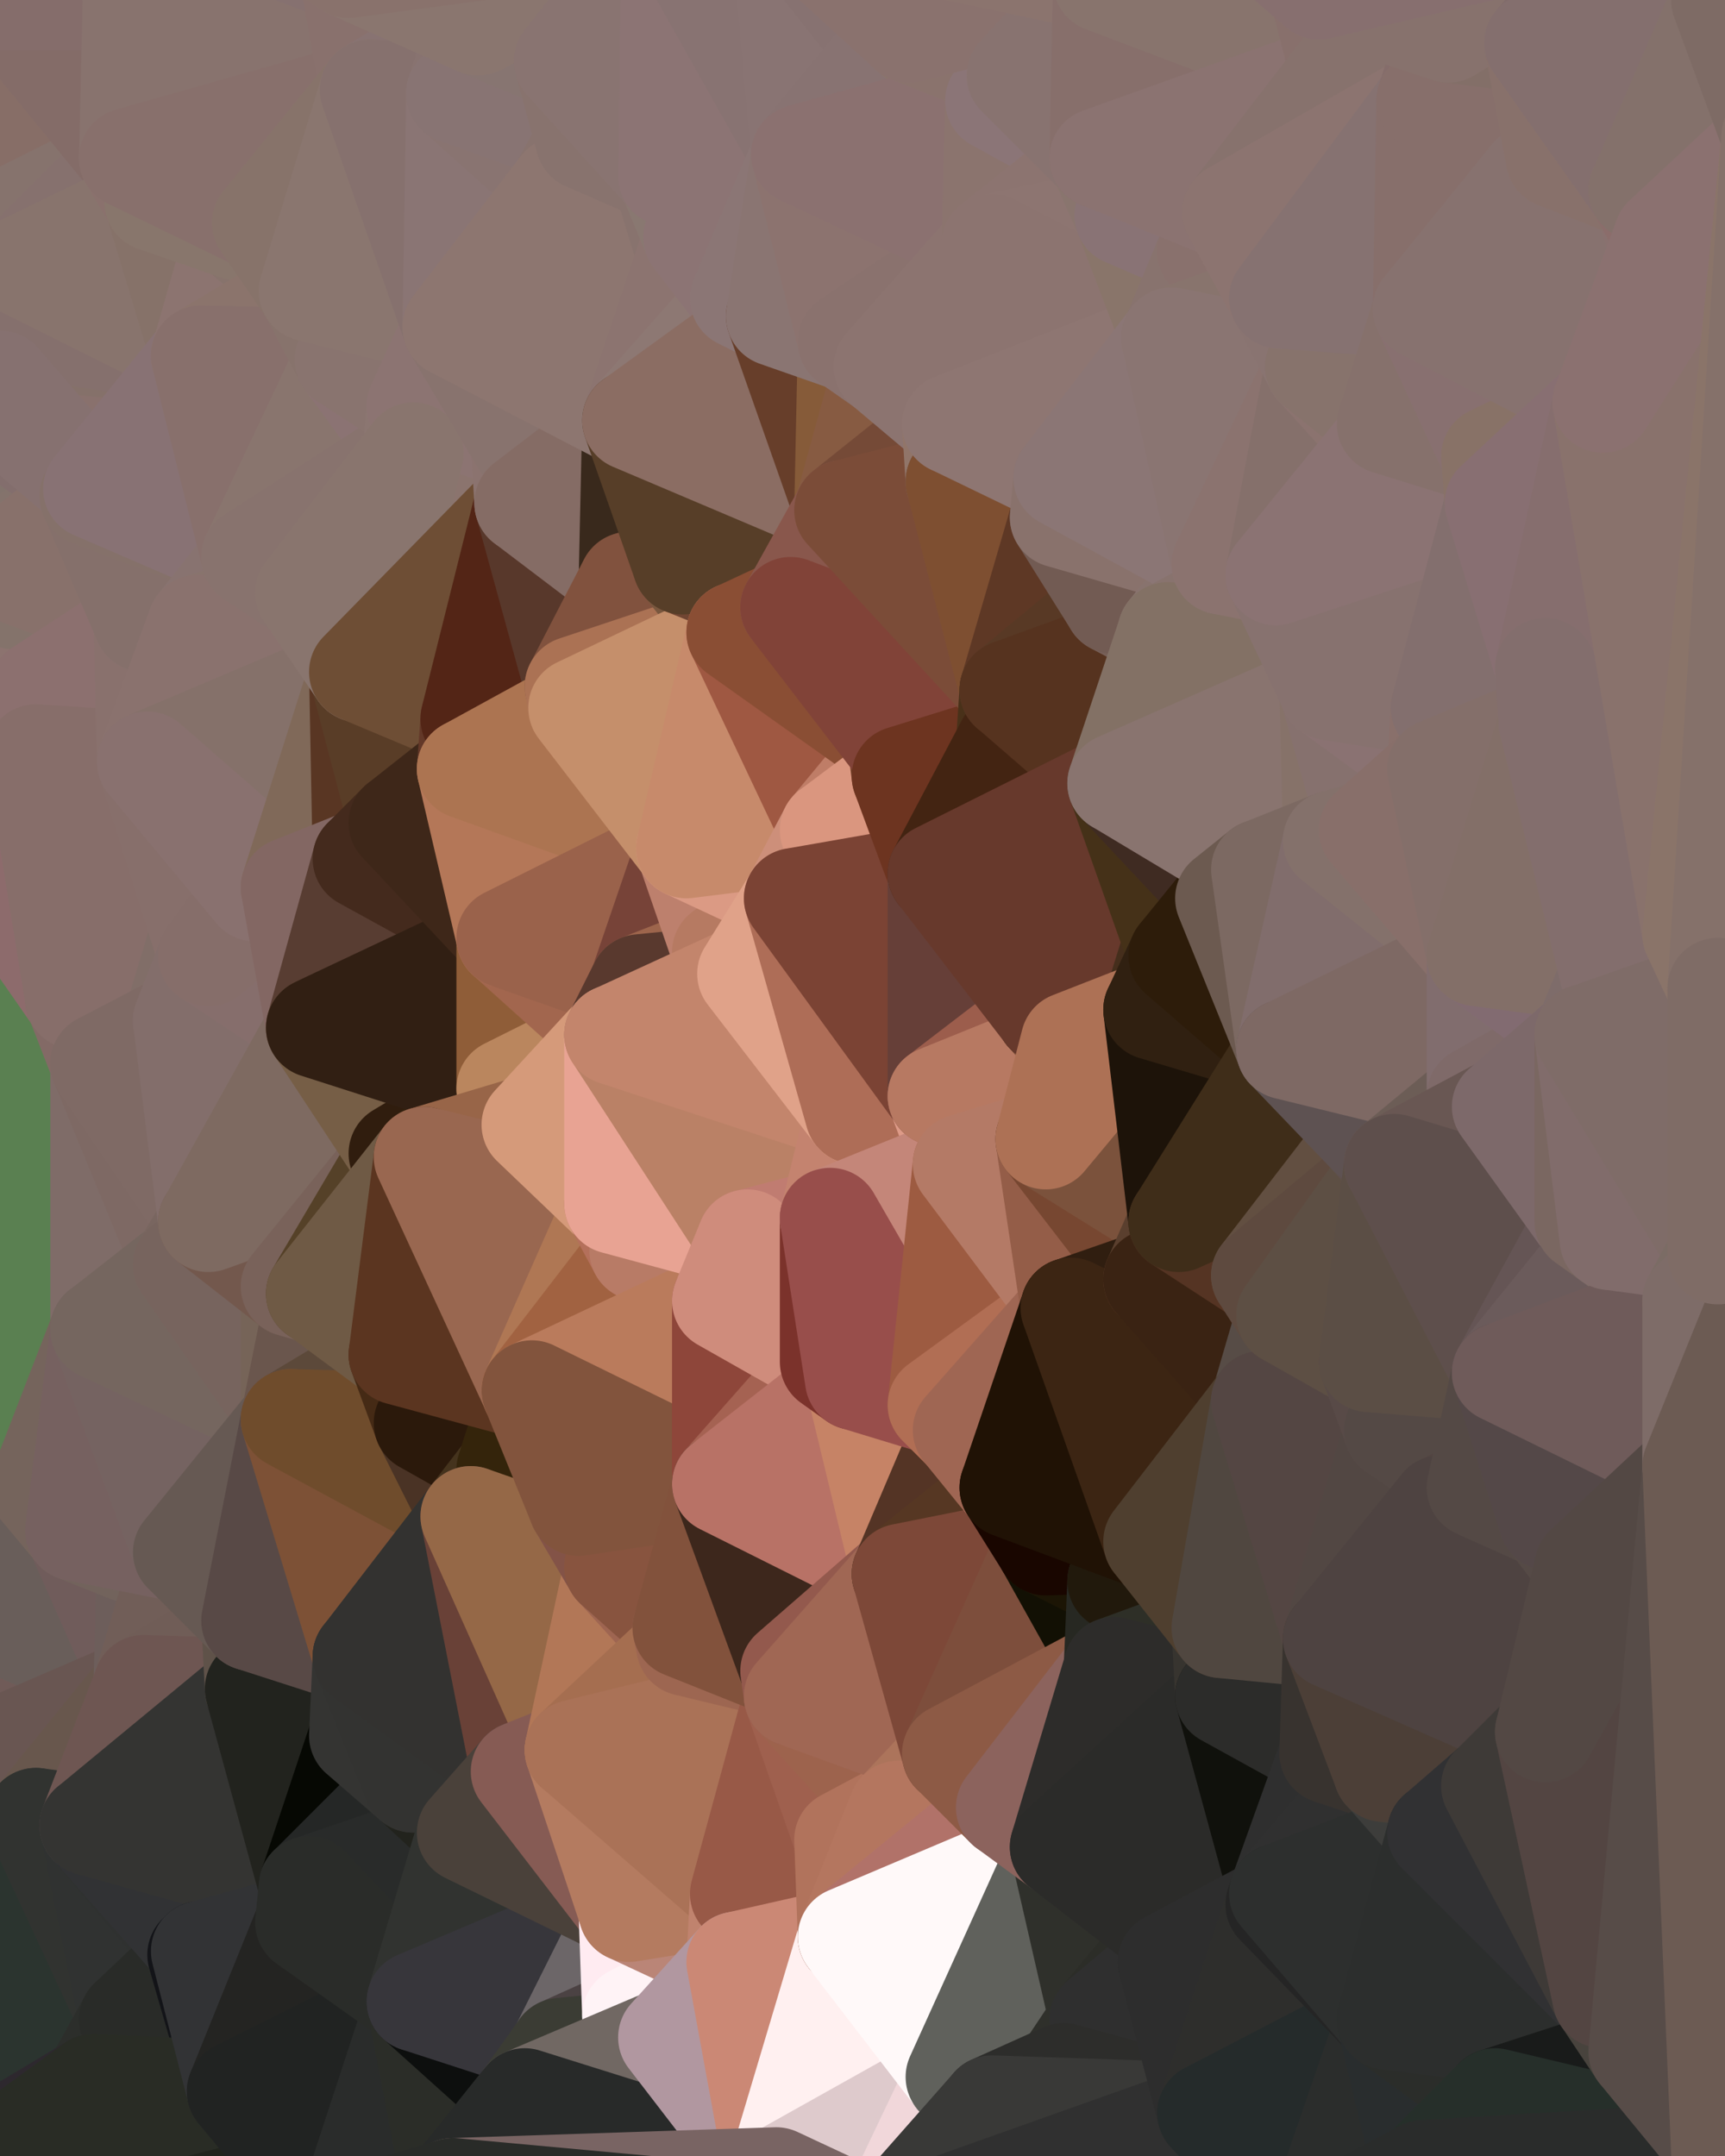 <?xml version="1.0" standalone="yes"?>
<svg width="480" height="600" xmlns="http://www.w3.org/2000/svg" version="1.1" ><polygon points="-34,148 -34,518 -18,444" fill="rgba(85, 123, 74, 1)" stroke="rgba(85, 123, 74, 1)" stroke-width="28" stroke-linejoin="round"/>
		<polygon points="-18,222 -34,148 -18,444" fill="rgba(90, 130, 78, 1)" stroke="rgba(90, 130, 78, 1)" stroke-width="28" stroke-linejoin="round"/>
		<polygon points="-34,518 -19,500 -18,444" fill="rgba(59, 112, 56, 1)" stroke="rgba(59, 112, 56, 1)" stroke-width="28" stroke-linejoin="round"/>
		<polygon points="-19,204 -34,148 -18,222" fill="rgba(102, 140, 89, 1)" stroke="rgba(102, 140, 89, 1)" stroke-width="28" stroke-linejoin="round"/>
		<polygon points="-4,118 -34,148 -3,130" fill="rgba(100, 139, 86, 1)" stroke="rgba(100, 139, 86, 1)" stroke-width="28" stroke-linejoin="round"/>
		<polygon points="-34,148 0,166 0,162" fill="rgba(92, 135, 82, 1)" stroke="rgba(92, 135, 82, 1)" stroke-width="28" stroke-linejoin="round"/>
		<polygon points="0,158 -34,148 0,162" fill="rgba(91, 134, 81, 1)" stroke="rgba(91, 134, 81, 1)" stroke-width="28" stroke-linejoin="round"/>
		<polygon points="0,166 -34,148 0,170" fill="rgba(96, 136, 83, 1)" stroke="rgba(96, 136, 83, 1)" stroke-width="28" stroke-linejoin="round"/>
		<polygon points="-34,148 0,174 0,170" fill="rgba(97, 137, 84, 1)" stroke="rgba(97, 137, 84, 1)" stroke-width="28" stroke-linejoin="round"/>
		<polygon points="0,154 -34,148 0,158" fill="rgba(92, 135, 82, 1)" stroke="rgba(92, 135, 82, 1)" stroke-width="28" stroke-linejoin="round"/>
		<polygon points="-34,148 -19,204 0,178" fill="rgba(95, 135, 83, 1)" stroke="rgba(95, 135, 83, 1)" stroke-width="28" stroke-linejoin="round"/>
		<polygon points="0,174 -34,148 0,178" fill="rgba(98, 138, 85, 1)" stroke="rgba(98, 138, 85, 1)" stroke-width="28" stroke-linejoin="round"/>
		<polygon points="-19,204 0,182 0,178" fill="rgba(101, 141, 89, 1)" stroke="rgba(101, 141, 89, 1)" stroke-width="28" stroke-linejoin="round"/>
		<polygon points="0,150 -34,148 0,154" fill="rgba(94, 137, 84, 1)" stroke="rgba(94, 137, 84, 1)" stroke-width="28" stroke-linejoin="round"/>
		<polygon points="0,146 -34,148 0,150" fill="rgba(95, 138, 85, 1)" stroke="rgba(95, 138, 85, 1)" stroke-width="28" stroke-linejoin="round"/>
		<polygon points="0,142 -34,148 0,146" fill="rgba(96, 139, 86, 1)" stroke="rgba(96, 139, 86, 1)" stroke-width="28" stroke-linejoin="round"/>
		<polygon points="-34,148 0,62 0,0" fill="rgba(94, 134, 84, 1)" stroke="rgba(94, 134, 84, 1)" stroke-width="28" stroke-linejoin="round"/>
		<polygon points="-3,574 -34,518 0,599" fill="rgba(18, 68, 17, 1)" stroke="rgba(18, 68, 17, 1)" stroke-width="28" stroke-linejoin="round"/>
		<polygon points="-34,148 0,66 0,62" fill="rgba(97, 137, 85, 1)" stroke="rgba(97, 137, 85, 1)" stroke-width="28" stroke-linejoin="round"/>
		<polygon points="-3,130 -34,148 0,142" fill="rgba(98, 137, 84, 1)" stroke="rgba(98, 137, 84, 1)" stroke-width="28" stroke-linejoin="round"/>
		<polygon points="0,138 -3,130 0,142" fill="rgba(98, 137, 84, 1)" stroke="rgba(98, 137, 84, 1)" stroke-width="28" stroke-linejoin="round"/>
		<polygon points="0,66 -34,148 0,70" fill="rgba(97, 137, 84, 1)" stroke="rgba(97, 137, 84, 1)" stroke-width="28" stroke-linejoin="round"/>
		<polygon points="-34,148 0,74 0,70" fill="rgba(96, 138, 88, 1)" stroke="rgba(96, 138, 88, 1)" stroke-width="28" stroke-linejoin="round"/>
		<polygon points="-34,148 0,78 0,74" fill="rgba(96, 138, 88, 1)" stroke="rgba(96, 138, 88, 1)" stroke-width="28" stroke-linejoin="round"/>
		<polygon points="-34,148 0,82 0,78" fill="rgba(96, 138, 88, 1)" stroke="rgba(96, 138, 88, 1)" stroke-width="28" stroke-linejoin="round"/>
		<polygon points="-34,148 0,86 0,82" fill="rgba(91, 133, 83, 1)" stroke="rgba(91, 133, 83, 1)" stroke-width="28" stroke-linejoin="round"/>
		<polygon points="-34,148 0,90 0,86" fill="rgba(91, 133, 83, 1)" stroke="rgba(91, 133, 83, 1)" stroke-width="28" stroke-linejoin="round"/>
		<polygon points="-34,148 0,94 0,90" fill="rgba(91, 133, 83, 1)" stroke="rgba(91, 133, 83, 1)" stroke-width="28" stroke-linejoin="round"/>
		<polygon points="-34,148 0,98 0,94" fill="rgba(96, 138, 88, 1)" stroke="rgba(96, 138, 88, 1)" stroke-width="28" stroke-linejoin="round"/>
		<polygon points="-34,148 -4,118 0,98" fill="rgba(93, 135, 85, 1)" stroke="rgba(93, 135, 85, 1)" stroke-width="28" stroke-linejoin="round"/>
		<polygon points="-4,118 0,102 0,98" fill="rgba(91, 133, 83, 1)" stroke="rgba(91, 133, 83, 1)" stroke-width="28" stroke-linejoin="round"/>
		<polygon points="-4,118 0,106 0,102" fill="rgba(91, 133, 83, 1)" stroke="rgba(91, 133, 83, 1)" stroke-width="28" stroke-linejoin="round"/>
		<polygon points="-4,118 0,110 0,106" fill="rgba(91, 133, 83, 1)" stroke="rgba(91, 133, 83, 1)" stroke-width="28" stroke-linejoin="round"/>
		<polygon points="-4,118 0,114 0,110" fill="rgba(96, 138, 88, 1)" stroke="rgba(96, 138, 88, 1)" stroke-width="28" stroke-linejoin="round"/>
		<polygon points="-4,118 0,118 0,114" fill="rgba(98, 140, 90, 1)" stroke="rgba(98, 140, 90, 1)" stroke-width="28" stroke-linejoin="round"/>
		<polygon points="-4,118 0,122 0,118" fill="rgba(99, 141, 91, 1)" stroke="rgba(99, 141, 91, 1)" stroke-width="28" stroke-linejoin="round"/>
		<polygon points="-4,118 0,126 0,122" fill="rgba(93, 135, 85, 1)" stroke="rgba(93, 135, 85, 1)" stroke-width="28" stroke-linejoin="round"/>
		<polygon points="-4,118 -3,130 0,126" fill="rgba(94, 136, 86, 1)" stroke="rgba(94, 136, 86, 1)" stroke-width="28" stroke-linejoin="round"/>
		<polygon points="-3,130 0,130 0,126" fill="rgba(99, 139, 86, 1)" stroke="rgba(99, 139, 86, 1)" stroke-width="28" stroke-linejoin="round"/>
		<polygon points="-3,130 0,134 0,130" fill="rgba(100, 139, 86, 1)" stroke="rgba(100, 139, 86, 1)" stroke-width="28" stroke-linejoin="round"/>
		<polygon points="-3,130 0,138 0,134" fill="rgba(102, 141, 88, 1)" stroke="rgba(102, 141, 88, 1)" stroke-width="28" stroke-linejoin="round"/>
		<polygon points="-18,444 -19,500 -4,488" fill="rgba(67, 109, 59, 1)" stroke="rgba(67, 109, 59, 1)" stroke-width="28" stroke-linejoin="round"/>
		<polygon points="-3,574 0,599 6,592" fill="rgba(11, 66, 9, 1)" stroke="rgba(11, 66, 9, 1)" stroke-width="28" stroke-linejoin="round"/>
		<polygon points="0,70 0,74 6,74" fill="rgba(97, 137, 87, 1)" stroke="rgba(97, 137, 87, 1)" stroke-width="28" stroke-linejoin="round"/>
		<polygon points="0,74 0,78 6,74" fill="rgba(97, 137, 87, 1)" stroke="rgba(97, 137, 87, 1)" stroke-width="28" stroke-linejoin="round"/>
		<polygon points="-19,204 -18,222 10,210" fill="rgba(97, 137, 87, 1)" stroke="rgba(97, 137, 87, 1)" stroke-width="28" stroke-linejoin="round"/>
		<polygon points="-4,488 -19,500 10,506" fill="rgba(59, 107, 59, 1)" stroke="rgba(59, 107, 59, 1)" stroke-width="28" stroke-linejoin="round"/>
		<polygon points="0,182 -19,204 11,192" fill="rgba(99, 136, 85, 1)" stroke="rgba(99, 136, 85, 1)" stroke-width="28" stroke-linejoin="round"/>
		<polygon points="-19,204 10,210 11,192" fill="rgba(101, 134, 87, 1)" stroke="rgba(101, 134, 87, 1)" stroke-width="28" stroke-linejoin="round"/>
		<polygon points="-19,500 -34,518 10,506" fill="rgba(55, 103, 55, 1)" stroke="rgba(55, 103, 55, 1)" stroke-width="28" stroke-linejoin="round"/>
		<polygon points="0,66 0,70 6,74" fill="rgba(94, 134, 84, 1)" stroke="rgba(94, 134, 84, 1)" stroke-width="28" stroke-linejoin="round"/>
		<polygon points="0,78 0,82 6,74" fill="rgba(97, 137, 87, 1)" stroke="rgba(97, 137, 87, 1)" stroke-width="28" stroke-linejoin="round"/>
		<polygon points="11,414 -18,444 21,426" fill="rgba(122, 94, 90, 1)" stroke="rgba(122, 94, 90, 1)" stroke-width="28" stroke-linejoin="round"/>
		<polygon points="0,178 0,182 11,192" fill="rgba(140, 111, 97, 1)" stroke="rgba(140, 111, 97, 1)" stroke-width="28" stroke-linejoin="round"/>
		<polygon points="0,62 0,66 6,74" fill="rgba(93, 133, 83, 1)" stroke="rgba(93, 133, 83, 1)" stroke-width="28" stroke-linejoin="round"/>
		<polygon points="0,82 0,86 6,74" fill="rgba(97, 136, 89, 1)" stroke="rgba(97, 136, 89, 1)" stroke-width="28" stroke-linejoin="round"/>
		<polygon points="0,138 0,142 25,138" fill="rgba(127, 113, 110, 1)" stroke="rgba(127, 113, 110, 1)" stroke-width="28" stroke-linejoin="round"/>
		<polygon points="0,134 0,138 25,138" fill="rgba(131, 117, 114, 1)" stroke="rgba(131, 117, 114, 1)" stroke-width="28" stroke-linejoin="round"/>
		<polygon points="-3,574 6,592 26,580" fill="rgba(38, 48, 39, 1)" stroke="rgba(38, 48, 39, 1)" stroke-width="28" stroke-linejoin="round"/>
		<polygon points="0,130 25,138 26,136" fill="rgba(136, 114, 116, 1)" stroke="rgba(136, 114, 116, 1)" stroke-width="28" stroke-linejoin="round"/>
		<polygon points="0,142 0,146 25,138" fill="rgba(128, 114, 111, 1)" stroke="rgba(128, 114, 111, 1)" stroke-width="28" stroke-linejoin="round"/>
		<polygon points="0,130 0,134 25,138" fill="rgba(126, 112, 109, 1)" stroke="rgba(126, 112, 109, 1)" stroke-width="28" stroke-linejoin="round"/>
		<polygon points="21,278 28,370 28,296" fill="rgba(125, 105, 96, 1)" stroke="rgba(125, 105, 96, 1)" stroke-width="28" stroke-linejoin="round"/>
		<polygon points="-18,444 11,414 28,370" fill="rgba(112, 101, 97, 1)" stroke="rgba(112, 101, 97, 1)" stroke-width="28" stroke-linejoin="round"/>
		<polygon points="21,278 -18,444 28,370" fill="rgba(125, 100, 96, 1)" stroke="rgba(125, 100, 96, 1)" stroke-width="28" stroke-linejoin="round"/>
		<polygon points="0,126 0,130 26,136" fill="rgba(128, 114, 111, 1)" stroke="rgba(128, 114, 111, 1)" stroke-width="28" stroke-linejoin="round"/>
		<polygon points="0,118 0,122 26,136" fill="rgba(136, 115, 114, 1)" stroke="rgba(136, 115, 114, 1)" stroke-width="28" stroke-linejoin="round"/>
		<polygon points="0,122 0,126 26,136" fill="rgba(133, 113, 112, 1)" stroke="rgba(133, 113, 112, 1)" stroke-width="28" stroke-linejoin="round"/>
		<polygon points="0,150 0,154 25,138" fill="rgba(132, 115, 108, 1)" stroke="rgba(132, 115, 108, 1)" stroke-width="28" stroke-linejoin="round"/>
		<polygon points="0,146 0,150 25,138" fill="rgba(130, 115, 108, 1)" stroke="rgba(130, 115, 108, 1)" stroke-width="28" stroke-linejoin="round"/>
		<polygon points="-18,222 -18,444 21,278" fill="rgba(90, 128, 81, 1)" stroke="rgba(90, 128, 81, 1)" stroke-width="28" stroke-linejoin="round"/>
		<polygon points="0,174 0,178 11,192" fill="rgba(141, 112, 98, 1)" stroke="rgba(141, 112, 98, 1)" stroke-width="28" stroke-linejoin="round"/>
		<polygon points="-34,518 -3,574 10,506" fill="rgba(26, 80, 31, 1)" stroke="rgba(26, 80, 31, 1)" stroke-width="28" stroke-linejoin="round"/>
		<polygon points="-3,574 26,580 36,562" fill="rgba(44, 44, 42, 1)" stroke="rgba(44, 44, 42, 1)" stroke-width="28" stroke-linejoin="round"/>
		<polygon points="0,0 0,62 36,44" fill="rgba(135, 110, 103, 1)" stroke="rgba(135, 110, 103, 1)" stroke-width="28" stroke-linejoin="round"/>
		<polygon points="0,154 0,158 25,138" fill="rgba(132, 115, 108, 1)" stroke="rgba(132, 115, 108, 1)" stroke-width="28" stroke-linejoin="round"/>
		<polygon points="0,86 0,90 6,74" fill="rgba(98, 137, 90, 1)" stroke="rgba(98, 137, 90, 1)" stroke-width="28" stroke-linejoin="round"/>
		<polygon points="0,166 0,170 40,173" fill="rgba(132, 115, 107, 1)" stroke="rgba(132, 115, 107, 1)" stroke-width="28" stroke-linejoin="round"/>
		<polygon points="0,170 0,174 40,173" fill="rgba(132, 115, 107, 1)" stroke="rgba(132, 115, 107, 1)" stroke-width="28" stroke-linejoin="round"/>
		<polygon points="0,174 11,192 40,173" fill="rgba(140, 115, 111, 1)" stroke="rgba(140, 115, 111, 1)" stroke-width="28" stroke-linejoin="round"/>
		<polygon points="-18,444 -4,488 40,469" fill="rgba(112, 91, 88, 1)" stroke="rgba(112, 91, 88, 1)" stroke-width="28" stroke-linejoin="round"/>
		<polygon points="21,426 -18,444 40,469" fill="rgba(105, 94, 90, 1)" stroke="rgba(105, 94, 90, 1)" stroke-width="28" stroke-linejoin="round"/>
		<polygon points="0,162 0,166 40,173" fill="rgba(132, 115, 107, 1)" stroke="rgba(132, 115, 107, 1)" stroke-width="28" stroke-linejoin="round"/>
		<polygon points="0,62 6,74 36,44" fill="rgba(134, 115, 109, 1)" stroke="rgba(134, 115, 109, 1)" stroke-width="28" stroke-linejoin="round"/>
		<polygon points="0,114 0,118 26,136" fill="rgba(131, 110, 109, 1)" stroke="rgba(131, 110, 109, 1)" stroke-width="28" stroke-linejoin="round"/>
		<polygon points="36,44 6,74 43,56" fill="rgba(134, 113, 110, 1)" stroke="rgba(134, 113, 110, 1)" stroke-width="28" stroke-linejoin="round"/>
		<polygon points="21,426 40,469 41,434" fill="rgba(112, 92, 91, 1)" stroke="rgba(112, 92, 91, 1)" stroke-width="28" stroke-linejoin="round"/>
		<polygon points="11,192 10,210 41,212" fill="rgba(134, 113, 108, 1)" stroke="rgba(134, 113, 108, 1)" stroke-width="28" stroke-linejoin="round"/>
		<polygon points="-4,488 10,506 40,469" fill="rgba(105, 86, 82, 1)" stroke="rgba(105, 86, 82, 1)" stroke-width="28" stroke-linejoin="round"/>
		<polygon points="10,506 25,508 40,469" fill="rgba(104, 87, 77, 1)" stroke="rgba(104, 87, 77, 1)" stroke-width="28" stroke-linejoin="round"/>
		<polygon points="0,158 0,162 40,173" fill="rgba(132, 115, 107, 1)" stroke="rgba(132, 115, 107, 1)" stroke-width="28" stroke-linejoin="round"/>
		<polygon points="25,138 0,158 40,173" fill="rgba(136, 113, 107, 1)" stroke="rgba(136, 113, 107, 1)" stroke-width="28" stroke-linejoin="round"/>
		<polygon points="0,0 36,44 37,0" fill="rgba(132, 108, 104, 1)" stroke="rgba(132, 108, 104, 1)" stroke-width="28" stroke-linejoin="round"/>
		<polygon points="10,506 -3,574 36,562" fill="rgba(43, 52, 47, 1)" stroke="rgba(43, 52, 47, 1)" stroke-width="28" stroke-linejoin="round"/>
		<polygon points="25,508 10,506 36,562" fill="rgba(49, 51, 48, 1)" stroke="rgba(49, 51, 48, 1)" stroke-width="28" stroke-linejoin="round"/>
		<polygon points="0,110 0,114 26,136" fill="rgba(134, 113, 112, 1)" stroke="rgba(134, 113, 112, 1)" stroke-width="28" stroke-linejoin="round"/>
		<polygon points="10,210 -18,222 21,278" fill="rgba(141, 107, 108, 1)" stroke="rgba(141, 107, 108, 1)" stroke-width="28" stroke-linejoin="round"/>
		<polygon points="21,278 28,296 51,284" fill="rgba(131, 106, 102, 1)" stroke="rgba(131, 106, 102, 1)" stroke-width="28" stroke-linejoin="round"/>
		<polygon points="40,173 11,192 41,212" fill="rgba(140, 112, 111, 1)" stroke="rgba(140, 112, 111, 1)" stroke-width="28" stroke-linejoin="round"/>
		<polygon points="0,94 0,98 56,99" fill="rgba(134, 114, 107, 1)" stroke="rgba(134, 114, 107, 1)" stroke-width="28" stroke-linejoin="round"/>
		<polygon points="0,98 0,102 56,99" fill="rgba(134, 114, 107, 1)" stroke="rgba(134, 114, 107, 1)" stroke-width="28" stroke-linejoin="round"/>
		<polygon points="0,102 0,106 56,99" fill="rgba(134, 113, 108, 1)" stroke="rgba(134, 113, 108, 1)" stroke-width="28" stroke-linejoin="round"/>
		<polygon points="0,106 26,136 56,99" fill="rgba(137, 113, 109, 1)" stroke="rgba(137, 113, 109, 1)" stroke-width="28" stroke-linejoin="round"/>
		<polygon points="0,90 0,94 56,99" fill="rgba(133, 113, 106, 1)" stroke="rgba(133, 113, 106, 1)" stroke-width="28" stroke-linejoin="round"/>
		<polygon points="6,74 0,90 56,99" fill="rgba(133, 112, 109, 1)" stroke="rgba(133, 112, 109, 1)" stroke-width="28" stroke-linejoin="round"/>
		<polygon points="25,508 36,562 55,544" fill="rgba(48, 50, 49, 1)" stroke="rgba(48, 50, 49, 1)" stroke-width="28" stroke-linejoin="round"/>
		<polygon points="28,296 28,370 51,352" fill="rgba(127, 108, 104, 1)" stroke="rgba(127, 108, 104, 1)" stroke-width="28" stroke-linejoin="round"/>
		<polygon points="0,106 0,110 26,136" fill="rgba(134, 113, 112, 1)" stroke="rgba(134, 113, 112, 1)" stroke-width="28" stroke-linejoin="round"/>
		<polygon points="28,296 51,352 58,340" fill="rgba(126, 105, 100, 1)" stroke="rgba(126, 105, 100, 1)" stroke-width="28" stroke-linejoin="round"/>
		<polygon points="41,212 21,278 58,266" fill="rgba(135, 112, 106, 1)" stroke="rgba(135, 112, 106, 1)" stroke-width="28" stroke-linejoin="round"/>
		<polygon points="21,278 51,284 58,266" fill="rgba(129, 110, 104, 1)" stroke="rgba(129, 110, 104, 1)" stroke-width="28" stroke-linejoin="round"/>
		<polygon points="25,508 55,544 56,543" fill="rgba(47, 49, 48, 1)" stroke="rgba(47, 49, 48, 1)" stroke-width="28" stroke-linejoin="round"/>
		<polygon points="43,56 6,74 56,99" fill="rgba(136, 116, 109, 1)" stroke="rgba(136, 116, 109, 1)" stroke-width="28" stroke-linejoin="round"/>
		<polygon points="10,210 21,278 41,212" fill="rgba(135, 110, 106, 1)" stroke="rgba(135, 110, 106, 1)" stroke-width="28" stroke-linejoin="round"/>
		<polygon points="36,562 26,580 66,582" fill="rgba(44, 46, 43, 1)" stroke="rgba(44, 46, 43, 1)" stroke-width="28" stroke-linejoin="round"/>
		<polygon points="40,173 41,212 55,174" fill="rgba(137, 113, 109, 1)" stroke="rgba(137, 113, 109, 1)" stroke-width="28" stroke-linejoin="round"/>
		<polygon points="41,434 40,469 51,432" fill="rgba(109, 94, 91, 1)" stroke="rgba(109, 94, 91, 1)" stroke-width="28" stroke-linejoin="round"/>
		<polygon points="21,426 41,434 51,432" fill="rgba(114, 99, 92, 1)" stroke="rgba(114, 99, 92, 1)" stroke-width="28" stroke-linejoin="round"/>
		<polygon points="51,432 40,469 70,451" fill="rgba(113, 94, 88, 1)" stroke="rgba(113, 94, 88, 1)" stroke-width="28" stroke-linejoin="round"/>
		<polygon points="40,173 55,174 70,155" fill="rgba(139, 115, 115, 1)" stroke="rgba(139, 115, 115, 1)" stroke-width="28" stroke-linejoin="round"/>
		<polygon points="25,138 40,173 70,155" fill="rgba(133, 112, 107, 1)" stroke="rgba(133, 112, 107, 1)" stroke-width="28" stroke-linejoin="round"/>
		<polygon points="43,56 56,99 66,64" fill="rgba(134, 114, 105, 1)" stroke="rgba(134, 114, 105, 1)" stroke-width="28" stroke-linejoin="round"/>
		<polygon points="41,212 58,266 71,248" fill="rgba(135, 111, 107, 1)" stroke="rgba(135, 111, 107, 1)" stroke-width="28" stroke-linejoin="round"/>
		<polygon points="26,136 25,138 70,155" fill="rgba(133, 113, 106, 1)" stroke="rgba(133, 113, 106, 1)" stroke-width="28" stroke-linejoin="round"/>
		<polygon points="0,0 37,0 67,-29" fill="rgba(133, 109, 107, 1)" stroke="rgba(133, 109, 107, 1)" stroke-width="28" stroke-linejoin="round"/>
		<polygon points="11,414 21,426 28,370" fill="rgba(117, 100, 92, 1)" stroke="rgba(117, 100, 92, 1)" stroke-width="28" stroke-linejoin="round"/>
		<polygon points="70,451 40,469 71,470" fill="rgba(112, 93, 87, 1)" stroke="rgba(112, 93, 87, 1)" stroke-width="28" stroke-linejoin="round"/>
		<polygon points="55,544 36,562 66,582" fill="rgba(41, 43, 40, 1)" stroke="rgba(41, 43, 40, 1)" stroke-width="28" stroke-linejoin="round"/>
		<polygon points="51,284 28,296 58,340" fill="rgba(127, 106, 101, 1)" stroke="rgba(127, 106, 101, 1)" stroke-width="28" stroke-linejoin="round"/>
		<polygon points="28,370 21,426 51,432" fill="rgba(118, 97, 96, 1)" stroke="rgba(118, 97, 96, 1)" stroke-width="28" stroke-linejoin="round"/>
		<polygon points="28,370 51,432 81,395" fill="rgba(117, 99, 97, 1)" stroke="rgba(117, 99, 97, 1)" stroke-width="28" stroke-linejoin="round"/>
		<polygon points="51,352 28,370 81,395" fill="rgba(117, 102, 95, 1)" stroke="rgba(117, 102, 95, 1)" stroke-width="28" stroke-linejoin="round"/>
		<polygon points="58,340 51,352 81,358" fill="rgba(121, 102, 96, 1)" stroke="rgba(121, 102, 96, 1)" stroke-width="28" stroke-linejoin="round"/>
		<polygon points="56,99 26,136 70,155" fill="rgba(136, 114, 116, 1)" stroke="rgba(136, 114, 116, 1)" stroke-width="28" stroke-linejoin="round"/>
		<polygon points="66,64 56,99 86,81" fill="rgba(140, 116, 112, 1)" stroke="rgba(140, 116, 112, 1)" stroke-width="28" stroke-linejoin="round"/>
		<polygon points="73,62 66,64 86,81" fill="rgba(135, 115, 108, 1)" stroke="rgba(135, 115, 108, 1)" stroke-width="28" stroke-linejoin="round"/>
		<polygon points="56,543 85,535 86,525" fill="rgba(49, 51, 50, 1)" stroke="rgba(49, 51, 50, 1)" stroke-width="28" stroke-linejoin="round"/>
		<polygon points="70,155 55,174 85,165" fill="rgba(136, 115, 112, 1)" stroke="rgba(136, 115, 112, 1)" stroke-width="28" stroke-linejoin="round"/>
		<polygon points="40,469 25,508 71,470" fill="rgba(110, 86, 82, 1)" stroke="rgba(110, 86, 82, 1)" stroke-width="28" stroke-linejoin="round"/>
		<polygon points="58,266 51,284 88,286" fill="rgba(131, 110, 107, 1)" stroke="rgba(131, 110, 107, 1)" stroke-width="28" stroke-linejoin="round"/>
		<polygon points="25,508 56,543 86,525" fill="rgba(49, 50, 52, 1)" stroke="rgba(49, 50, 52, 1)" stroke-width="28" stroke-linejoin="round"/>
		<polygon points="71,470 25,508 86,525" fill="rgba(52, 52, 50, 1)" stroke="rgba(52, 52, 50, 1)" stroke-width="28" stroke-linejoin="round"/>
		<polygon points="81,358 51,352 81,395" fill="rgba(119, 100, 94, 1)" stroke="rgba(119, 100, 94, 1)" stroke-width="28" stroke-linejoin="round"/>
		<polygon points="36,44 43,56 73,62" fill="rgba(138, 113, 109, 1)" stroke="rgba(138, 113, 109, 1)" stroke-width="28" stroke-linejoin="round"/>
		<polygon points="43,56 66,64 73,62" fill="rgba(136, 118, 108, 1)" stroke="rgba(136, 118, 108, 1)" stroke-width="28" stroke-linejoin="round"/>
		<polygon points="56,543 55,544 66,582" fill="rgba(19, 20, 24, 1)" stroke="rgba(19, 20, 24, 1)" stroke-width="28" stroke-linejoin="round"/>
		<polygon points="6,592 0,599 26,580" fill="rgba(45, 40, 46, 1)" stroke="rgba(45, 40, 46, 1)" stroke-width="28" stroke-linejoin="round"/>
		<polygon points="86,81 56,99 96,100" fill="rgba(139, 116, 108, 1)" stroke="rgba(139, 116, 108, 1)" stroke-width="28" stroke-linejoin="round"/>
		<polygon points="67,-29 37,0 97,-9" fill="rgba(133, 113, 106, 1)" stroke="rgba(133, 113, 106, 1)" stroke-width="28" stroke-linejoin="round"/>
		<polygon points="66,582 0,599 96,618" fill="rgba(33, 36, 29, 1)" stroke="rgba(33, 36, 29, 1)" stroke-width="28" stroke-linejoin="round"/>
		<polygon points="51,284 58,340 88,286" fill="rgba(131, 110, 107, 1)" stroke="rgba(131, 110, 107, 1)" stroke-width="28" stroke-linejoin="round"/>
		<polygon points="81,247 58,266 88,286" fill="rgba(134, 110, 108, 1)" stroke="rgba(134, 110, 108, 1)" stroke-width="28" stroke-linejoin="round"/>
		<polygon points="81,358 81,395 88,360" fill="rgba(118, 100, 88, 1)" stroke="rgba(118, 100, 88, 1)" stroke-width="28" stroke-linejoin="round"/>
		<polygon points="71,248 58,266 81,247" fill="rgba(134, 110, 106, 1)" stroke="rgba(134, 110, 106, 1)" stroke-width="28" stroke-linejoin="round"/>
		<polygon points="26,580 0,599 66,582" fill="rgba(41, 44, 37, 1)" stroke="rgba(41, 44, 37, 1)" stroke-width="28" stroke-linejoin="round"/>
		<polygon points="85,165 55,174 100,187" fill="rgba(136, 116, 109, 1)" stroke="rgba(136, 116, 109, 1)" stroke-width="28" stroke-linejoin="round"/>
		<polygon points="70,451 71,470 101,461" fill="rgba(95, 82, 73, 1)" stroke="rgba(95, 82, 73, 1)" stroke-width="28" stroke-linejoin="round"/>
		<polygon points="56,543 66,582 85,535" fill="rgba(50, 51, 53, 1)" stroke="rgba(50, 51, 53, 1)" stroke-width="28" stroke-linejoin="round"/>
		<polygon points="97,-9 37,0 103,25" fill="rgba(134, 113, 112, 1)" stroke="rgba(134, 113, 112, 1)" stroke-width="28" stroke-linejoin="round"/>
		<polygon points="37,0 36,44 103,25" fill="rgba(136, 115, 110, 1)" stroke="rgba(136, 115, 110, 1)" stroke-width="28" stroke-linejoin="round"/>
		<polygon points="36,44 73,62 103,25" fill="rgba(136, 112, 108, 1)" stroke="rgba(136, 112, 108, 1)" stroke-width="28" stroke-linejoin="round"/>
		<polygon points="71,470 100,483 101,461" fill="rgba(77, 72, 66, 1)" stroke="rgba(77, 72, 66, 1)" stroke-width="28" stroke-linejoin="round"/>
		<polygon points="71,470 86,525 100,483" fill="rgba(34, 35, 30, 1)" stroke="rgba(34, 35, 30, 1)" stroke-width="28" stroke-linejoin="round"/>
		<polygon points="55,174 41,212 100,187" fill="rgba(138, 114, 110, 1)" stroke="rgba(138, 114, 110, 1)" stroke-width="28" stroke-linejoin="round"/>
		<polygon points="41,212 81,247 100,187" fill="rgba(133, 113, 106, 1)" stroke="rgba(133, 113, 106, 1)" stroke-width="28" stroke-linejoin="round"/>
		<polygon points="56,99 70,155 96,100" fill="rgba(136, 112, 108, 1)" stroke="rgba(136, 112, 108, 1)" stroke-width="28" stroke-linejoin="round"/>
		<polygon points="51,432 70,451 81,395" fill="rgba(102, 89, 83, 1)" stroke="rgba(102, 89, 83, 1)" stroke-width="28" stroke-linejoin="round"/>
		<polygon points="41,212 71,248 81,247" fill="rgba(137, 113, 111, 1)" stroke="rgba(137, 113, 111, 1)" stroke-width="28" stroke-linejoin="round"/>
		<polygon points="58,340 81,358 111,321" fill="rgba(115, 88, 77, 1)" stroke="rgba(115, 88, 77, 1)" stroke-width="28" stroke-linejoin="round"/>
		<polygon points="88,286 58,340 111,321" fill="rgba(126, 106, 97, 1)" stroke="rgba(126, 106, 97, 1)" stroke-width="28" stroke-linejoin="round"/>
		<polygon points="88,360 81,395 111,377" fill="rgba(106, 86, 77, 1)" stroke="rgba(106, 86, 77, 1)" stroke-width="28" stroke-linejoin="round"/>
		<polygon points="100,187 81,247 101,239" fill="rgba(128, 105, 89, 1)" stroke="rgba(128, 105, 89, 1)" stroke-width="28" stroke-linejoin="round"/>
		<polygon points="96,100 70,155 115,126" fill="rgba(137, 117, 110, 1)" stroke="rgba(137, 117, 110, 1)" stroke-width="28" stroke-linejoin="round"/>
		<polygon points="81,358 88,360 111,321" fill="rgba(121, 98, 90, 1)" stroke="rgba(121, 98, 90, 1)" stroke-width="28" stroke-linejoin="round"/>
		<polygon points="100,187 101,239 111,229" fill="rgba(89, 54, 35, 1)" stroke="rgba(89, 54, 35, 1)" stroke-width="28" stroke-linejoin="round"/>
		<polygon points="96,100 115,126 116,113" fill="rgba(139, 115, 115, 1)" stroke="rgba(139, 115, 115, 1)" stroke-width="28" stroke-linejoin="round"/>
		<polygon points="85,535 66,582 116,557" fill="rgba(36, 36, 34, 1)" stroke="rgba(36, 36, 34, 1)" stroke-width="28" stroke-linejoin="round"/>
		<polygon points="100,483 86,525 115,496" fill="rgba(6, 8, 3, 1)" stroke="rgba(6, 8, 3, 1)" stroke-width="28" stroke-linejoin="round"/>
		<polygon points="111,377 81,395 118,396" fill="rgba(92, 73, 58, 1)" stroke="rgba(92, 73, 58, 1)" stroke-width="28" stroke-linejoin="round"/>
		<polygon points="70,155 85,165 115,126" fill="rgba(136, 115, 110, 1)" stroke="rgba(136, 115, 110, 1)" stroke-width="28" stroke-linejoin="round"/>
		<polygon points="81,247 88,286 101,239" fill="rgba(131, 103, 99, 1)" stroke="rgba(131, 103, 99, 1)" stroke-width="28" stroke-linejoin="round"/>
		<polygon points="86,81 96,100 126,91" fill="rgba(135, 115, 108, 1)" stroke="rgba(135, 115, 108, 1)" stroke-width="28" stroke-linejoin="round"/>
		<polygon points="96,100 116,113 126,91" fill="rgba(137, 116, 111, 1)" stroke="rgba(137, 116, 111, 1)" stroke-width="28" stroke-linejoin="round"/>
		<polygon points="81,395 70,451 101,461" fill="rgba(88, 73, 70, 1)" stroke="rgba(88, 73, 70, 1)" stroke-width="28" stroke-linejoin="round"/>
		<polygon points="81,395 101,461 131,422" fill="rgba(125, 81, 54, 1)" stroke="rgba(125, 81, 54, 1)" stroke-width="28" stroke-linejoin="round"/>
		<polygon points="118,396 81,395 131,422" fill="rgba(111, 76, 44, 1)" stroke="rgba(111, 76, 44, 1)" stroke-width="28" stroke-linejoin="round"/>
		<polygon points="100,187 130,214 131,200" fill="rgba(112, 70, 46, 1)" stroke="rgba(112, 70, 46, 1)" stroke-width="28" stroke-linejoin="round"/>
		<polygon points="100,187 111,229 130,214" fill="rgba(89, 61, 39, 1)" stroke="rgba(89, 61, 39, 1)" stroke-width="28" stroke-linejoin="round"/>
		<polygon points="115,496 86,525 130,510" fill="rgba(37, 39, 38, 1)" stroke="rgba(37, 39, 38, 1)" stroke-width="28" stroke-linejoin="round"/>
		<polygon points="66,582 96,618 116,557" fill="rgba(33, 35, 34, 1)" stroke="rgba(33, 35, 34, 1)" stroke-width="28" stroke-linejoin="round"/>
		<polygon points="97,-9 103,25 133,7" fill="rgba(137, 113, 109, 1)" stroke="rgba(137, 113, 109, 1)" stroke-width="28" stroke-linejoin="round"/>
		<polygon points="103,25 127,26 133,7" fill="rgba(136, 115, 114, 1)" stroke="rgba(136, 115, 114, 1)" stroke-width="28" stroke-linejoin="round"/>
		<polygon points="86,525 116,557 130,510" fill="rgba(41, 43, 42, 1)" stroke="rgba(41, 43, 42, 1)" stroke-width="28" stroke-linejoin="round"/>
		<polygon points="116,557 96,618 126,609" fill="rgba(42, 44, 43, 1)" stroke="rgba(42, 44, 43, 1)" stroke-width="28" stroke-linejoin="round"/>
		<polygon points="111,321 88,360 118,322" fill="rgba(85, 65, 40, 1)" stroke="rgba(85, 65, 40, 1)" stroke-width="28" stroke-linejoin="round"/>
		<polygon points="86,525 85,535 116,557" fill="rgba(42, 44, 41, 1)" stroke="rgba(42, 44, 41, 1)" stroke-width="28" stroke-linejoin="round"/>
		<polygon points="73,62 86,81 103,25" fill="rgba(135, 115, 106, 1)" stroke="rgba(135, 115, 106, 1)" stroke-width="28" stroke-linejoin="round"/>
		<polygon points="118,396 131,422 141,409" fill="rgba(74, 51, 37, 1)" stroke="rgba(74, 51, 37, 1)" stroke-width="28" stroke-linejoin="round"/>
		<polygon points="101,239 88,286 141,261" fill="rgba(88, 61, 50, 1)" stroke="rgba(88, 61, 50, 1)" stroke-width="28" stroke-linejoin="round"/>
		<polygon points="111,229 101,239 141,261" fill="rgba(68, 42, 29, 1)" stroke="rgba(68, 42, 29, 1)" stroke-width="28" stroke-linejoin="round"/>
		<polygon points="88,286 111,321 141,303" fill="rgba(118, 94, 70, 1)" stroke="rgba(118, 94, 70, 1)" stroke-width="28" stroke-linejoin="round"/>
		<polygon points="111,321 118,322 141,303" fill="rgba(48, 29, 14, 1)" stroke="rgba(48, 29, 14, 1)" stroke-width="28" stroke-linejoin="round"/>
		<polygon points="88,360 111,377 118,322" fill="rgba(111, 90, 69, 1)" stroke="rgba(111, 90, 69, 1)" stroke-width="28" stroke-linejoin="round"/>
		<polygon points="116,113 115,126 145,123" fill="rgba(139, 118, 113, 1)" stroke="rgba(139, 118, 113, 1)" stroke-width="28" stroke-linejoin="round"/>
		<polygon points="115,496 130,510 145,493" fill="rgba(34, 35, 29, 1)" stroke="rgba(34, 35, 29, 1)" stroke-width="28" stroke-linejoin="round"/>
		<polygon points="101,461 100,483 115,496" fill="rgba(52, 52, 50, 1)" stroke="rgba(52, 52, 50, 1)" stroke-width="28" stroke-linejoin="round"/>
		<polygon points="145,123 115,126 146,140" fill="rgba(136, 116, 109, 1)" stroke="rgba(136, 116, 109, 1)" stroke-width="28" stroke-linejoin="round"/>
		<polygon points="116,557 126,609 146,584" fill="rgba(43, 45, 40, 1)" stroke="rgba(43, 45, 40, 1)" stroke-width="28" stroke-linejoin="round"/>
		<polygon points="103,25 86,81 126,91" fill="rgba(138, 118, 111, 1)" stroke="rgba(138, 118, 111, 1)" stroke-width="28" stroke-linejoin="round"/>
		<polygon points="111,377 118,396 148,387" fill="rgba(69, 42, 21, 1)" stroke="rgba(69, 42, 21, 1)" stroke-width="28" stroke-linejoin="round"/>
		<polygon points="118,396 141,409 148,387" fill="rgba(43, 25, 11, 1)" stroke="rgba(43, 25, 11, 1)" stroke-width="28" stroke-linejoin="round"/>
		<polygon points="141,303 118,322 148,313" fill="rgba(49, 32, 14, 1)" stroke="rgba(49, 32, 14, 1)" stroke-width="28" stroke-linejoin="round"/>
		<polygon points="115,126 100,187 146,140" fill="rgba(139, 116, 110, 1)" stroke="rgba(139, 116, 110, 1)" stroke-width="28" stroke-linejoin="round"/>
		<polygon points="126,91 116,113 145,123" fill="rgba(140, 116, 114, 1)" stroke="rgba(140, 116, 114, 1)" stroke-width="28" stroke-linejoin="round"/>
		<polygon points="101,461 115,496 145,493" fill="rgba(51, 51, 49, 1)" stroke="rgba(51, 51, 49, 1)" stroke-width="28" stroke-linejoin="round"/>
		<polygon points="88,286 141,303 141,261" fill="rgba(49, 31, 19, 1)" stroke="rgba(49, 31, 19, 1)" stroke-width="28" stroke-linejoin="round"/>
		<polygon points="103,25 126,91 127,26" fill="rgba(134, 113, 110, 1)" stroke="rgba(134, 113, 110, 1)" stroke-width="28" stroke-linejoin="round"/>
		<polygon points="85,165 100,187 115,126" fill="rgba(137, 117, 110, 1)" stroke="rgba(137, 117, 110, 1)" stroke-width="28" stroke-linejoin="round"/>
		<polygon points="116,557 146,584 156,570" fill="rgba(13, 15, 14, 1)" stroke="rgba(13, 15, 14, 1)" stroke-width="28" stroke-linejoin="round"/>
		<polygon points="127,26 126,91 156,52" fill="rgba(138, 117, 116, 1)" stroke="rgba(138, 117, 116, 1)" stroke-width="28" stroke-linejoin="round"/>
		<polygon points="133,7 127,26 157,17" fill="rgba(136, 115, 112, 1)" stroke="rgba(136, 115, 112, 1)" stroke-width="28" stroke-linejoin="round"/>
		<polygon points="100,187 131,200 146,140" fill="rgba(110, 78, 53, 1)" stroke="rgba(110, 78, 53, 1)" stroke-width="28" stroke-linejoin="round"/>
		<polygon points="130,214 111,229 141,261" fill="rgba(62, 39, 25, 1)" stroke="rgba(62, 39, 25, 1)" stroke-width="28" stroke-linejoin="round"/>
		<polygon points="141,409 131,422 161,419" fill="rgba(69, 51, 29, 1)" stroke="rgba(69, 51, 29, 1)" stroke-width="28" stroke-linejoin="round"/>
		<polygon points="160,191 131,200 161,197" fill="rgba(118, 80, 61, 1)" stroke="rgba(118, 80, 61, 1)" stroke-width="28" stroke-linejoin="round"/>
		<polygon points="127,26 156,52 163,39" fill="rgba(137, 116, 113, 1)" stroke="rgba(137, 116, 113, 1)" stroke-width="28" stroke-linejoin="round"/>
		<polygon points="157,17 127,26 163,39" fill="rgba(136, 116, 115, 1)" stroke="rgba(136, 116, 115, 1)" stroke-width="28" stroke-linejoin="round"/>
		<polygon points="131,200 130,214 161,197" fill="rgba(99, 56, 40, 1)" stroke="rgba(99, 56, 40, 1)" stroke-width="28" stroke-linejoin="round"/>
		<polygon points="146,140 131,200 160,191" fill="rgba(83, 37, 22, 1)" stroke="rgba(83, 37, 22, 1)" stroke-width="28" stroke-linejoin="round"/>
		<polygon points="141,261 141,303 171,288" fill="rgba(143, 93, 56, 1)" stroke="rgba(143, 93, 56, 1)" stroke-width="28" stroke-linejoin="round"/>
		<polygon points="141,303 148,313 171,288" fill="rgba(186, 134, 94, 1)" stroke="rgba(186, 134, 94, 1)" stroke-width="28" stroke-linejoin="round"/>
		<polygon points="161,419 131,422 171,436" fill="rgba(38, 17, 0, 1)" stroke="rgba(38, 17, 0, 1)" stroke-width="28" stroke-linejoin="round"/>
		<polygon points="148,313 118,322 171,335" fill="rgba(152, 101, 72, 1)" stroke="rgba(152, 101, 72, 1)" stroke-width="28" stroke-linejoin="round"/>
		<polygon points="148,387 141,409 161,419" fill="rgba(52, 36, 11, 1)" stroke="rgba(52, 36, 11, 1)" stroke-width="28" stroke-linejoin="round"/>
		<polygon points="118,322 111,377 148,387" fill="rgba(91, 53, 32, 1)" stroke="rgba(91, 53, 32, 1)" stroke-width="28" stroke-linejoin="round"/>
		<polygon points="131,422 101,461 145,493" fill="rgba(51, 50, 48, 1)" stroke="rgba(51, 50, 48, 1)" stroke-width="28" stroke-linejoin="round"/>
		<polygon points="130,510 116,557 175,532" fill="rgba(49, 51, 48, 1)" stroke="rgba(49, 51, 48, 1)" stroke-width="28" stroke-linejoin="round"/>
		<polygon points="146,140 160,191 175,162" fill="rgba(88, 56, 43, 1)" stroke="rgba(88, 56, 43, 1)" stroke-width="28" stroke-linejoin="round"/>
		<polygon points="118,322 148,387 171,335" fill="rgba(153, 103, 80, 1)" stroke="rgba(153, 103, 80, 1)" stroke-width="28" stroke-linejoin="round"/>
		<polygon points="131,422 145,493 160,487" fill="rgba(105, 65, 55, 1)" stroke="rgba(105, 65, 55, 1)" stroke-width="28" stroke-linejoin="round"/>
		<polygon points="116,557 156,570 175,532" fill="rgba(55, 54, 59, 1)" stroke="rgba(55, 54, 59, 1)" stroke-width="28" stroke-linejoin="round"/>
		<polygon points="131,422 160,487 171,436" fill="rgba(149, 104, 71, 1)" stroke="rgba(149, 104, 71, 1)" stroke-width="28" stroke-linejoin="round"/>
		<polygon points="141,261 171,288 178,274" fill="rgba(162, 102, 78, 1)" stroke="rgba(162, 102, 78, 1)" stroke-width="28" stroke-linejoin="round"/>
		<polygon points="171,335 148,387 178,348" fill="rgba(175, 119, 84, 1)" stroke="rgba(175, 119, 84, 1)" stroke-width="28" stroke-linejoin="round"/>
		<polygon points="175,532 156,570 176,561" fill="rgba(108, 102, 104, 1)" stroke="rgba(108, 102, 104, 1)" stroke-width="28" stroke-linejoin="round"/>
		<polygon points="145,123 146,140 176,117" fill="rgba(139, 115, 111, 1)" stroke="rgba(139, 115, 111, 1)" stroke-width="28" stroke-linejoin="round"/>
		<polygon points="126,91 145,123 176,117" fill="rgba(136, 115, 110, 1)" stroke="rgba(136, 115, 110, 1)" stroke-width="28" stroke-linejoin="round"/>
		<polygon points="145,493 130,510 175,532" fill="rgba(74, 65, 58, 1)" stroke="rgba(74, 65, 58, 1)" stroke-width="28" stroke-linejoin="round"/>
		<polygon points="160,487 145,493 175,532" fill="rgba(134, 91, 84, 1)" stroke="rgba(134, 91, 84, 1)" stroke-width="28" stroke-linejoin="round"/>
		<polygon points="163,39 156,52 186,49" fill="rgba(136, 115, 110, 1)" stroke="rgba(136, 115, 110, 1)" stroke-width="28" stroke-linejoin="round"/>
		<polygon points="133,7 157,17 187,-21" fill="rgba(135, 117, 113, 1)" stroke="rgba(135, 117, 113, 1)" stroke-width="28" stroke-linejoin="round"/>
		<polygon points="176,561 156,570 186,567" fill="rgba(75, 66, 67, 1)" stroke="rgba(75, 66, 67, 1)" stroke-width="28" stroke-linejoin="round"/>
		<polygon points="171,436 160,487 191,458" fill="rgba(178, 119, 87, 1)" stroke="rgba(178, 119, 87, 1)" stroke-width="28" stroke-linejoin="round"/>
		<polygon points="190,453 171,436 191,458" fill="rgba(158, 101, 81, 1)" stroke="rgba(158, 101, 81, 1)" stroke-width="28" stroke-linejoin="round"/>
		<polygon points="130,214 141,261 191,236" fill="rgba(180, 119, 88, 1)" stroke="rgba(180, 119, 88, 1)" stroke-width="28" stroke-linejoin="round"/>
		<polygon points="161,197 130,214 191,236" fill="rgba(172, 116, 81, 1)" stroke="rgba(172, 116, 81, 1)" stroke-width="28" stroke-linejoin="round"/>
		<polygon points="146,140 175,162 176,117" fill="rgba(133, 108, 101, 1)" stroke="rgba(133, 108, 101, 1)" stroke-width="28" stroke-linejoin="round"/>
		<polygon points="156,52 176,117 193,66" fill="rgba(137, 116, 113, 1)" stroke="rgba(137, 116, 113, 1)" stroke-width="28" stroke-linejoin="round"/>
		<polygon points="186,49 156,52 193,66" fill="rgba(136, 115, 110, 1)" stroke="rgba(136, 115, 110, 1)" stroke-width="28" stroke-linejoin="round"/>
		<polygon points="141,261 178,274 191,236" fill="rgba(154, 98, 75, 1)" stroke="rgba(154, 98, 75, 1)" stroke-width="28" stroke-linejoin="round"/>
		<polygon points="176,117 175,162 190,157" fill="rgba(57, 41, 28, 1)" stroke="rgba(57, 41, 28, 1)" stroke-width="28" stroke-linejoin="round"/>
		<polygon points="97,-9 133,7 187,-21" fill="rgba(138, 118, 111, 1)" stroke="rgba(138, 118, 111, 1)" stroke-width="28" stroke-linejoin="round"/>
		<polygon points="156,52 126,91 176,117" fill="rgba(141, 118, 112, 1)" stroke="rgba(141, 118, 112, 1)" stroke-width="28" stroke-linejoin="round"/>
		<polygon points="148,313 171,335 171,288" fill="rgba(213, 154, 122, 1)" stroke="rgba(213, 154, 122, 1)" stroke-width="28" stroke-linejoin="round"/>
		<polygon points="161,419 171,436 201,413" fill="rgba(131, 83, 71, 1)" stroke="rgba(131, 83, 71, 1)" stroke-width="28" stroke-linejoin="round"/>
		<polygon points="191,236 178,274 201,265" fill="rgba(119, 67, 56, 1)" stroke="rgba(119, 67, 56, 1)" stroke-width="28" stroke-linejoin="round"/>
		<polygon points="156,570 146,584 186,567" fill="rgba(59, 60, 52, 1)" stroke="rgba(59, 60, 52, 1)" stroke-width="28" stroke-linejoin="round"/>
		<polygon points="190,157 175,162 205,176" fill="rgba(85, 54, 36, 1)" stroke="rgba(85, 54, 36, 1)" stroke-width="28" stroke-linejoin="round"/>
		<polygon points="175,532 176,561 205,546" fill="rgba(255, 235, 241, 1)" stroke="rgba(255, 235, 241, 1)" stroke-width="28" stroke-linejoin="round"/>
		<polygon points="176,561 186,567 205,546" fill="rgba(255, 243, 246, 1)" stroke="rgba(255, 243, 246, 1)" stroke-width="28" stroke-linejoin="round"/>
		<polygon points="178,348 148,387 201,362" fill="rgba(161, 98, 65, 1)" stroke="rgba(161, 98, 65, 1)" stroke-width="28" stroke-linejoin="round"/>
		<polygon points="193,66 176,117 206,83" fill="rgba(140, 116, 112, 1)" stroke="rgba(140, 116, 112, 1)" stroke-width="28" stroke-linejoin="round"/>
		<polygon points="175,162 160,191 205,176" fill="rgba(129, 82, 62, 1)" stroke="rgba(129, 82, 62, 1)" stroke-width="28" stroke-linejoin="round"/>
		<polygon points="201,265 178,274 208,271" fill="rgba(157, 101, 76, 1)" stroke="rgba(157, 101, 76, 1)" stroke-width="28" stroke-linejoin="round"/>
		<polygon points="171,335 178,348 208,345" fill="rgba(180, 112, 91, 1)" stroke="rgba(180, 112, 91, 1)" stroke-width="28" stroke-linejoin="round"/>
		<polygon points="178,348 201,362 208,345" fill="rgba(184, 123, 102, 1)" stroke="rgba(184, 123, 102, 1)" stroke-width="28" stroke-linejoin="round"/>
		<polygon points="175,532 205,546 206,527" fill="rgba(186, 133, 119, 1)" stroke="rgba(186, 133, 119, 1)" stroke-width="28" stroke-linejoin="round"/>
		<polygon points="160,191 161,197 205,176" fill="rgba(171, 114, 84, 1)" stroke="rgba(171, 114, 84, 1)" stroke-width="28" stroke-linejoin="round"/>
		<polygon points="148,387 201,413 201,362" fill="rgba(186, 123, 92, 1)" stroke="rgba(186, 123, 92, 1)" stroke-width="28" stroke-linejoin="round"/>
		<polygon points="171,436 190,453 201,413" fill="rgba(136, 84, 63, 1)" stroke="rgba(136, 84, 63, 1)" stroke-width="28" stroke-linejoin="round"/>
		<polygon points="148,387 161,419 201,413" fill="rgba(130, 84, 61, 1)" stroke="rgba(130, 84, 61, 1)" stroke-width="28" stroke-linejoin="round"/>
		<polygon points="157,17 163,39 186,49" fill="rgba(136, 115, 110, 1)" stroke="rgba(136, 115, 110, 1)" stroke-width="28" stroke-linejoin="round"/>
		<polygon points="186,567 146,584 216,606" fill="rgba(113, 104, 99, 1)" stroke="rgba(113, 104, 99, 1)" stroke-width="28" stroke-linejoin="round"/>
		<polygon points="146,584 126,609 216,606" fill="rgba(40, 42, 41, 1)" stroke="rgba(40, 42, 41, 1)" stroke-width="28" stroke-linejoin="round"/>
		<polygon points="178,274 171,288 208,271" fill="rgba(89, 57, 46, 1)" stroke="rgba(89, 57, 46, 1)" stroke-width="28" stroke-linejoin="round"/>
		<polygon points="160,487 175,532 206,527" fill="rgba(180, 123, 96, 1)" stroke="rgba(180, 123, 96, 1)" stroke-width="28" stroke-linejoin="round"/>
		<polygon points="220,465 191,458 221,472" fill="rgba(168, 108, 82, 1)" stroke="rgba(168, 108, 82, 1)" stroke-width="28" stroke-linejoin="round"/>
		<polygon points="191,236 201,265 221,250" fill="rgba(189, 128, 109, 1)" stroke="rgba(189, 128, 109, 1)" stroke-width="28" stroke-linejoin="round"/>
		<polygon points="67,-29 97,-9 187,-21" fill="rgba(137, 114, 108, 1)" stroke="rgba(137, 114, 108, 1)" stroke-width="28" stroke-linejoin="round"/>
		<polygon points="186,49 193,66 223,43" fill="rgba(137, 120, 113, 1)" stroke="rgba(137, 120, 113, 1)" stroke-width="28" stroke-linejoin="round"/>
		<polygon points="191,458 160,487 221,472" fill="rgba(165, 110, 80, 1)" stroke="rgba(165, 110, 80, 1)" stroke-width="28" stroke-linejoin="round"/>
		<polygon points="160,487 206,527 221,472" fill="rgba(170, 114, 87, 1)" stroke="rgba(170, 114, 87, 1)" stroke-width="28" stroke-linejoin="round"/>
		<polygon points="201,265 208,271 221,250" fill="rgba(182, 122, 98, 1)" stroke="rgba(182, 122, 98, 1)" stroke-width="28" stroke-linejoin="round"/>
		<polygon points="190,453 191,458 220,465" fill="rgba(157, 102, 81, 1)" stroke="rgba(157, 102, 81, 1)" stroke-width="28" stroke-linejoin="round"/>
		<polygon points="190,157 205,176 220,169" fill="rgba(121, 87, 62, 1)" stroke="rgba(121, 87, 62, 1)" stroke-width="28" stroke-linejoin="round"/>
		<polygon points="206,83 176,117 216,88" fill="rgba(141, 120, 115, 1)" stroke="rgba(141, 120, 115, 1)" stroke-width="28" stroke-linejoin="round"/>
		<polygon points="161,197 191,236 205,176" fill="rgba(197, 143, 107, 1)" stroke="rgba(197, 143, 107, 1)" stroke-width="28" stroke-linejoin="round"/>
		<polygon points="157,17 186,49 187,-21" fill="rgba(137, 116, 113, 1)" stroke="rgba(137, 116, 113, 1)" stroke-width="28" stroke-linejoin="round"/>
		<polygon points="191,236 221,250 231,231" fill="rgba(219, 154, 132, 1)" stroke="rgba(219, 154, 132, 1)" stroke-width="28" stroke-linejoin="round"/>
		<polygon points="201,362 201,413 231,379" fill="rgba(142, 70, 58, 1)" stroke="rgba(142, 70, 58, 1)" stroke-width="28" stroke-linejoin="round"/>
		<polygon points="171,288 171,335 208,345" fill="rgba(232, 163, 147, 1)" stroke="rgba(232, 163, 147, 1)" stroke-width="28" stroke-linejoin="round"/>
		<polygon points="190,157 220,169 235,142" fill="rgba(112, 69, 50, 1)" stroke="rgba(112, 69, 50, 1)" stroke-width="28" stroke-linejoin="round"/>
		<polygon points="206,527 205,546 236,539" fill="rgba(192, 131, 110, 1)" stroke="rgba(192, 131, 110, 1)" stroke-width="28" stroke-linejoin="round"/>
		<polygon points="176,117 190,157 235,142" fill="rgba(87, 62, 40, 1)" stroke="rgba(87, 62, 40, 1)" stroke-width="28" stroke-linejoin="round"/>
		<polygon points="187,-21 186,49 223,43" fill="rgba(140, 116, 116, 1)" stroke="rgba(140, 116, 116, 1)" stroke-width="28" stroke-linejoin="round"/>
		<polygon points="193,66 206,83 223,43" fill="rgba(140, 116, 116, 1)" stroke="rgba(140, 116, 116, 1)" stroke-width="28" stroke-linejoin="round"/>
		<polygon points="231,379 201,413 238,384" fill="rgba(165, 98, 82, 1)" stroke="rgba(165, 98, 82, 1)" stroke-width="28" stroke-linejoin="round"/>
		<polygon points="208,345 231,339 238,310" fill="rgba(201, 133, 114, 1)" stroke="rgba(201, 133, 114, 1)" stroke-width="28" stroke-linejoin="round"/>
		<polygon points="171,288 208,345 238,310" fill="rgba(186, 129, 102, 1)" stroke="rgba(186, 129, 102, 1)" stroke-width="28" stroke-linejoin="round"/>
		<polygon points="208,271 171,288 238,310" fill="rgba(195, 133, 108, 1)" stroke="rgba(195, 133, 108, 1)" stroke-width="28" stroke-linejoin="round"/>
		<polygon points="235,512 206,527 236,539" fill="rgba(172, 105, 89, 1)" stroke="rgba(172, 105, 89, 1)" stroke-width="28" stroke-linejoin="round"/>
		<polygon points="216,88 176,117 235,142" fill="rgba(139, 109, 99, 1)" stroke="rgba(139, 109, 99, 1)" stroke-width="28" stroke-linejoin="round"/>
		<polygon points="221,472 206,527 235,512" fill="rgba(152, 89, 71, 1)" stroke="rgba(152, 89, 71, 1)" stroke-width="28" stroke-linejoin="round"/>
		<polygon points="208,345 231,379 231,339" fill="rgba(192, 124, 113, 1)" stroke="rgba(192, 124, 113, 1)" stroke-width="28" stroke-linejoin="round"/>
		<polygon points="205,176 191,236 231,231" fill="rgba(199, 138, 107, 1)" stroke="rgba(199, 138, 107, 1)" stroke-width="28" stroke-linejoin="round"/>
		<polygon points="208,345 201,362 231,379" fill="rgba(207, 140, 124, 1)" stroke="rgba(207, 140, 124, 1)" stroke-width="28" stroke-linejoin="round"/>
		<polygon points="217,-24 187,-21 223,43" fill="rgba(136, 115, 114, 1)" stroke="rgba(136, 115, 114, 1)" stroke-width="28" stroke-linejoin="round"/>
		<polygon points="206,83 216,88 223,43" fill="rgba(139, 118, 117, 1)" stroke="rgba(139, 118, 117, 1)" stroke-width="28" stroke-linejoin="round"/>
		<polygon points="201,413 190,453 220,465" fill="rgba(130, 82, 60, 1)" stroke="rgba(130, 82, 60, 1)" stroke-width="28" stroke-linejoin="round"/>
		<polygon points="216,88 235,142 236,95" fill="rgba(103, 62, 42, 1)" stroke="rgba(103, 62, 42, 1)" stroke-width="28" stroke-linejoin="round"/>
		<polygon points="205,546 186,567 216,606" fill="rgba(177, 151, 160, 1)" stroke="rgba(177, 151, 160, 1)" stroke-width="28" stroke-linejoin="round"/>
		<polygon points="217,-24 223,43 247,14" fill="rgba(137, 116, 115, 1)" stroke="rgba(137, 116, 115, 1)" stroke-width="28" stroke-linejoin="round"/>
		<polygon points="205,176 231,231 250,208" fill="rgba(159, 88, 66, 1)" stroke="rgba(159, 88, 66, 1)" stroke-width="28" stroke-linejoin="round"/>
		<polygon points="250,208 231,231 251,216" fill="rgba(191, 125, 103, 1)" stroke="rgba(191, 125, 103, 1)" stroke-width="28" stroke-linejoin="round"/>
		<polygon points="201,413 220,465 251,438" fill="rgba(61, 39, 28, 1)" stroke="rgba(61, 39, 28, 1)" stroke-width="28" stroke-linejoin="round"/>
		<polygon points="220,169 205,176 250,208" fill="rgba(138, 78, 52, 1)" stroke="rgba(138, 78, 52, 1)" stroke-width="28" stroke-linejoin="round"/>
		<polygon points="236,95 235,142 246,102" fill="rgba(134, 91, 57, 1)" stroke="rgba(134, 91, 57, 1)" stroke-width="28" stroke-linejoin="round"/>
		<polygon points="217,-24 247,14 253,9" fill="rgba(135, 114, 113, 1)" stroke="rgba(135, 114, 113, 1)" stroke-width="28" stroke-linejoin="round"/>
		<polygon points="221,472 235,512 250,504" fill="rgba(159, 96, 78, 1)" stroke="rgba(159, 96, 78, 1)" stroke-width="28" stroke-linejoin="round"/>
		<polygon points="231,231 221,250 261,243" fill="rgba(205, 143, 122, 1)" stroke="rgba(205, 143, 122, 1)" stroke-width="28" stroke-linejoin="round"/>
		<polygon points="251,216 231,231 261,243" fill="rgba(218, 150, 127, 1)" stroke="rgba(218, 150, 127, 1)" stroke-width="28" stroke-linejoin="round"/>
		<polygon points="238,384 201,413 251,438" fill="rgba(184, 114, 102, 1)" stroke="rgba(184, 114, 102, 1)" stroke-width="28" stroke-linejoin="round"/>
		<polygon points="205,546 216,606 236,539" fill="rgba(203, 136, 117, 1)" stroke="rgba(203, 136, 117, 1)" stroke-width="28" stroke-linejoin="round"/>
		<polygon points="223,43 216,88 236,95" fill="rgba(138, 117, 114, 1)" stroke="rgba(138, 117, 114, 1)" stroke-width="28" stroke-linejoin="round"/>
		<polygon points="221,472 250,504 265,488" fill="rgba(157, 99, 77, 1)" stroke="rgba(157, 99, 77, 1)" stroke-width="28" stroke-linejoin="round"/>
		<polygon points="246,102 235,142 265,118" fill="rgba(135, 91, 66, 1)" stroke="rgba(135, 91, 66, 1)" stroke-width="28" stroke-linejoin="round"/>
		<polygon points="236,539 216,606 266,578" fill="rgba(255, 240, 240, 1)" stroke="rgba(255, 240, 240, 1)" stroke-width="28" stroke-linejoin="round"/>
		<polygon points="265,118 235,142 266,134" fill="rgba(117, 74, 55, 1)" stroke="rgba(117, 74, 55, 1)" stroke-width="28" stroke-linejoin="round"/>
		<polygon points="261,391 251,438 268,398" fill="rgba(161, 96, 74, 1)" stroke="rgba(161, 96, 74, 1)" stroke-width="28" stroke-linejoin="round"/>
		<polygon points="238,310 231,339 268,324" fill="rgba(196, 131, 111, 1)" stroke="rgba(196, 131, 111, 1)" stroke-width="28" stroke-linejoin="round"/>
		<polygon points="261,305 238,310 268,324" fill="rgba(220, 158, 137, 1)" stroke="rgba(220, 158, 137, 1)" stroke-width="28" stroke-linejoin="round"/>
		<polygon points="216,606 246,620 266,578" fill="rgba(222, 202, 204, 1)" stroke="rgba(222, 202, 204, 1)" stroke-width="28" stroke-linejoin="round"/>
		<polygon points="238,384 251,438 261,391" fill="rgba(198, 131, 102, 1)" stroke="rgba(198, 131, 102, 1)" stroke-width="28" stroke-linejoin="round"/>
		<polygon points="220,465 221,472 251,438" fill="rgba(147, 89, 77, 1)" stroke="rgba(147, 89, 77, 1)" stroke-width="28" stroke-linejoin="round"/>
		<polygon points="235,512 236,539 250,504" fill="rgba(177, 115, 92, 1)" stroke="rgba(177, 115, 92, 1)" stroke-width="28" stroke-linejoin="round"/>
		<polygon points="221,250 208,271 238,310" fill="rgba(224, 162, 137, 1)" stroke="rgba(224, 162, 137, 1)" stroke-width="28" stroke-linejoin="round"/>
		<polygon points="223,43 236,95 276,68" fill="rgba(140, 115, 111, 1)" stroke="rgba(140, 115, 111, 1)" stroke-width="28" stroke-linejoin="round"/>
		<polygon points="251,438 221,472 265,488" fill="rgba(160, 103, 84, 1)" stroke="rgba(160, 103, 84, 1)" stroke-width="28" stroke-linejoin="round"/>
		<polygon points="221,250 238,310 261,305" fill="rgba(174, 109, 87, 1)" stroke="rgba(174, 109, 87, 1)" stroke-width="28" stroke-linejoin="round"/>
		<polygon points="253,9 247,14 277,28" fill="rgba(135, 114, 111, 1)" stroke="rgba(135, 114, 111, 1)" stroke-width="28" stroke-linejoin="round"/>
		<polygon points="236,95 246,102 276,68" fill="rgba(138, 114, 110, 1)" stroke="rgba(138, 114, 110, 1)" stroke-width="28" stroke-linejoin="round"/>
		<polygon points="231,339 231,379 238,384" fill="rgba(123, 50, 43, 1)" stroke="rgba(123, 50, 43, 1)" stroke-width="28" stroke-linejoin="round"/>
		<polygon points="265,488 250,504 280,503" fill="rgba(172, 116, 91, 1)" stroke="rgba(172, 116, 91, 1)" stroke-width="28" stroke-linejoin="round"/>
		<polygon points="250,208 251,216 280,207" fill="rgba(113, 63, 40, 1)" stroke="rgba(113, 63, 40, 1)" stroke-width="28" stroke-linejoin="round"/>
		<polygon points="247,14 223,43 277,28" fill="rgba(136, 115, 114, 1)" stroke="rgba(136, 115, 114, 1)" stroke-width="28" stroke-linejoin="round"/>
		<polygon points="266,578 246,620 276,586" fill="rgba(241, 215, 218, 1)" stroke="rgba(241, 215, 218, 1)" stroke-width="28" stroke-linejoin="round"/>
		<polygon points="221,250 261,305 261,243" fill="rgba(123, 67, 52, 1)" stroke="rgba(123, 67, 52, 1)" stroke-width="28" stroke-linejoin="round"/>
		<polygon points="250,208 280,207 281,192" fill="rgba(94, 54, 29, 1)" stroke="rgba(94, 54, 29, 1)" stroke-width="28" stroke-linejoin="round"/>
		<polygon points="268,398 251,438 281,414" fill="rgba(84, 52, 37, 1)" stroke="rgba(84, 52, 37, 1)" stroke-width="28" stroke-linejoin="round"/>
		<polygon points="253,9 277,28 283,21" fill="rgba(137, 117, 106, 1)" stroke="rgba(137, 117, 106, 1)" stroke-width="28" stroke-linejoin="round"/>
		<polygon points="235,142 220,169 281,192" fill="rgba(137, 87, 76, 1)" stroke="rgba(137, 87, 76, 1)" stroke-width="28" stroke-linejoin="round"/>
		<polygon points="220,169 250,208 281,192" fill="rgba(129, 67, 56, 1)" stroke="rgba(129, 67, 56, 1)" stroke-width="28" stroke-linejoin="round"/>
		<polygon points="251,216 261,243 280,207" fill="rgba(109, 52, 32, 1)" stroke="rgba(109, 52, 32, 1)" stroke-width="28" stroke-linejoin="round"/>
		<polygon points="223,43 276,68 277,28" fill="rgba(139, 113, 112, 1)" stroke="rgba(139, 113, 112, 1)" stroke-width="28" stroke-linejoin="round"/>
		<polygon points="281,414 251,438 291,430" fill="rgba(86, 55, 35, 1)" stroke="rgba(86, 55, 35, 1)" stroke-width="28" stroke-linejoin="round"/>
		<polygon points="261,305 268,324 291,317" fill="rgba(221, 154, 135, 1)" stroke="rgba(221, 154, 135, 1)" stroke-width="28" stroke-linejoin="round"/>
		<polygon points="261,243 261,305 291,282" fill="rgba(102, 63, 56, 1)" stroke="rgba(102, 63, 56, 1)" stroke-width="28" stroke-linejoin="round"/>
		<polygon points="266,134 235,142 281,192" fill="rgba(123, 76, 56, 1)" stroke="rgba(123, 76, 56, 1)" stroke-width="28" stroke-linejoin="round"/>
		<polygon points="231,339 261,391 268,324" fill="rgba(196, 134, 121, 1)" stroke="rgba(196, 134, 121, 1)" stroke-width="28" stroke-linejoin="round"/>
		<polygon points="231,339 238,384 261,391" fill="rgba(152, 78, 75, 1)" stroke="rgba(152, 78, 75, 1)" stroke-width="28" stroke-linejoin="round"/>
		<polygon points="246,102 265,118 276,68" fill="rgba(140, 116, 112, 1)" stroke="rgba(140, 116, 112, 1)" stroke-width="28" stroke-linejoin="round"/>
		<polygon points="265,118 266,134 296,133" fill="rgba(145, 117, 105, 1)" stroke="rgba(145, 117, 105, 1)" stroke-width="28" stroke-linejoin="round"/>
		<polygon points="266,134 295,144 296,133" fill="rgba(104, 75, 67, 1)" stroke="rgba(104, 75, 67, 1)" stroke-width="28" stroke-linejoin="round"/>
		<polygon points="266,578 276,586 296,577" fill="rgba(110, 111, 106, 1)" stroke="rgba(110, 111, 106, 1)" stroke-width="28" stroke-linejoin="round"/>
		<polygon points="250,504 236,539 280,503" fill="rgba(180, 118, 95, 1)" stroke="rgba(180, 118, 95, 1)" stroke-width="28" stroke-linejoin="round"/>
		<polygon points="268,324 261,391 298,364" fill="rgba(157, 91, 65, 1)" stroke="rgba(157, 91, 65, 1)" stroke-width="28" stroke-linejoin="round"/>
		<polygon points="261,391 268,398 298,364" fill="rgba(177, 110, 84, 1)" stroke="rgba(177, 110, 84, 1)" stroke-width="28" stroke-linejoin="round"/>
		<polygon points="291,282 261,305 298,290" fill="rgba(156, 93, 76, 1)" stroke="rgba(156, 93, 76, 1)" stroke-width="28" stroke-linejoin="round"/>
		<polygon points="261,305 291,317 298,290" fill="rgba(183, 121, 98, 1)" stroke="rgba(183, 121, 98, 1)" stroke-width="28" stroke-linejoin="round"/>
		<polygon points="280,503 236,539 295,514" fill="rgba(177, 114, 105, 1)" stroke="rgba(177, 114, 105, 1)" stroke-width="28" stroke-linejoin="round"/>
		<polygon points="266,134 281,192 295,144" fill="rgba(126, 79, 49, 1)" stroke="rgba(126, 79, 49, 1)" stroke-width="28" stroke-linejoin="round"/>
		<polygon points="277,28 276,68 306,44" fill="rgba(139, 116, 110, 1)" stroke="rgba(139, 116, 110, 1)" stroke-width="28" stroke-linejoin="round"/>
		<polygon points="266,578 296,577 306,562" fill="rgba(55, 55, 53, 1)" stroke="rgba(55, 55, 53, 1)" stroke-width="28" stroke-linejoin="round"/>
		<polygon points="253,9 283,21 307,-5" fill="rgba(138, 115, 109, 1)" stroke="rgba(138, 115, 109, 1)" stroke-width="28" stroke-linejoin="round"/>
		<polygon points="283,21 277,28 306,44" fill="rgba(139, 117, 119, 1)" stroke="rgba(139, 117, 119, 1)" stroke-width="28" stroke-linejoin="round"/>
		<polygon points="236,539 266,578 295,514" fill="rgba(255, 249, 249, 1)" stroke="rgba(255, 249, 249, 1)" stroke-width="28" stroke-linejoin="round"/>
		<polygon points="251,438 265,488 291,430" fill="rgba(125, 72, 56, 1)" stroke="rgba(125, 72, 56, 1)" stroke-width="28" stroke-linejoin="round"/>
		<polygon points="216,606 126,609 246,620" fill="rgba(121, 100, 99, 1)" stroke="rgba(121, 100, 99, 1)" stroke-width="28" stroke-linejoin="round"/>
		<polygon points="291,430 265,488 310,464" fill="rgba(125, 78, 60, 1)" stroke="rgba(125, 78, 60, 1)" stroke-width="28" stroke-linejoin="round"/>
		<polygon points="295,144 281,192 310,168" fill="rgba(94, 56, 37, 1)" stroke="rgba(94, 56, 37, 1)" stroke-width="28" stroke-linejoin="round"/>
		<polygon points="295,514 266,578 306,562" fill="rgba(96, 97, 92, 1)" stroke="rgba(96, 97, 92, 1)" stroke-width="28" stroke-linejoin="round"/>
		<polygon points="291,317 268,324 298,364" fill="rgba(180, 122, 102, 1)" stroke="rgba(180, 122, 102, 1)" stroke-width="28" stroke-linejoin="round"/>
		<polygon points="306,44 276,68 313,60" fill="rgba(140, 116, 112, 1)" stroke="rgba(140, 116, 112, 1)" stroke-width="28" stroke-linejoin="round"/>
		<polygon points="291,430 310,464 311,440" fill="rgba(18, 16, 4, 1)" stroke="rgba(18, 16, 4, 1)" stroke-width="28" stroke-linejoin="round"/>
		<polygon points="281,192 280,207 311,218" fill="rgba(73, 49, 25, 1)" stroke="rgba(73, 49, 25, 1)" stroke-width="28" stroke-linejoin="round"/>
		<polygon points="280,207 261,243 311,218" fill="rgba(67, 36, 18, 1)" stroke="rgba(67, 36, 18, 1)" stroke-width="28" stroke-linejoin="round"/>
		<polygon points="265,488 280,503 310,464" fill="rgba(141, 90, 69, 1)" stroke="rgba(141, 90, 69, 1)" stroke-width="28" stroke-linejoin="round"/>
		<polygon points="268,398 281,414 298,364" fill="rgba(159, 102, 83, 1)" stroke="rgba(159, 102, 83, 1)" stroke-width="28" stroke-linejoin="round"/>
		<polygon points="291,282 298,290 321,281" fill="rgba(129, 81, 58, 1)" stroke="rgba(129, 81, 58, 1)" stroke-width="28" stroke-linejoin="round"/>
		<polygon points="291,430 311,440 321,429" fill="rgba(28, 21, 5, 1)" stroke="rgba(28, 21, 5, 1)" stroke-width="28" stroke-linejoin="round"/>
		<polygon points="217,-24 253,9 307,-5" fill="rgba(138, 114, 110, 1)" stroke="rgba(138, 114, 110, 1)" stroke-width="28" stroke-linejoin="round"/>
		<polygon points="313,60 276,68 326,94" fill="rgba(141, 117, 113, 1)" stroke="rgba(141, 117, 113, 1)" stroke-width="28" stroke-linejoin="round"/>
		<polygon points="276,68 265,118 326,94" fill="rgba(140, 116, 112, 1)" stroke="rgba(140, 116, 112, 1)" stroke-width="28" stroke-linejoin="round"/>
		<polygon points="265,118 296,133 326,94" fill="rgba(142, 118, 114, 1)" stroke="rgba(142, 118, 114, 1)" stroke-width="28" stroke-linejoin="round"/>
		<polygon points="295,514 306,562 326,538" fill="rgba(47, 48, 43, 1)" stroke="rgba(47, 48, 43, 1)" stroke-width="28" stroke-linejoin="round"/>
		<polygon points="306,562 325,546 326,538" fill="rgba(44, 45, 40, 1)" stroke="rgba(44, 45, 40, 1)" stroke-width="28" stroke-linejoin="round"/>
		<polygon points="291,317 298,364 321,356" fill="rgba(148, 93, 72, 1)" stroke="rgba(148, 93, 72, 1)" stroke-width="28" stroke-linejoin="round"/>
		<polygon points="311,218 291,282 328,266" fill="rgba(60, 39, 20, 1)" stroke="rgba(60, 39, 20, 1)" stroke-width="28" stroke-linejoin="round"/>
		<polygon points="291,282 321,281 328,266" fill="rgba(69, 46, 28, 1)" stroke="rgba(69, 46, 28, 1)" stroke-width="28" stroke-linejoin="round"/>
		<polygon points="291,317 321,356 328,340" fill="rgba(119, 71, 49, 1)" stroke="rgba(119, 71, 49, 1)" stroke-width="28" stroke-linejoin="round"/>
		<polygon points="310,168 281,192 325,176" fill="rgba(88, 57, 37, 1)" stroke="rgba(88, 57, 37, 1)" stroke-width="28" stroke-linejoin="round"/>
		<polygon points="281,192 311,218 325,176" fill="rgba(86, 51, 31, 1)" stroke="rgba(86, 51, 31, 1)" stroke-width="28" stroke-linejoin="round"/>
		<polygon points="281,414 291,430 321,429" fill="rgba(25, 6, 0, 1)" stroke="rgba(25, 6, 0, 1)" stroke-width="28" stroke-linejoin="round"/>
		<polygon points="261,243 291,282 311,218" fill="rgba(103, 57, 44, 1)" stroke="rgba(103, 57, 44, 1)" stroke-width="28" stroke-linejoin="round"/>
		<polygon points="280,503 295,514 310,464" fill="rgba(140, 99, 93, 1)" stroke="rgba(140, 99, 93, 1)" stroke-width="28" stroke-linejoin="round"/>
		<polygon points="283,21 306,44 307,-5" fill="rgba(136, 115, 112, 1)" stroke="rgba(136, 115, 112, 1)" stroke-width="28" stroke-linejoin="round"/>
		<polygon points="306,562 296,577 336,588" fill="rgba(47, 48, 43, 1)" stroke="rgba(47, 48, 43, 1)" stroke-width="28" stroke-linejoin="round"/>
		<polygon points="313,60 326,94 336,70" fill="rgba(137, 117, 106, 1)" stroke="rgba(137, 117, 106, 1)" stroke-width="28" stroke-linejoin="round"/>
		<polygon points="311,440 310,464 340,453" fill="rgba(39, 40, 34, 1)" stroke="rgba(39, 40, 34, 1)" stroke-width="28" stroke-linejoin="round"/>
		<polygon points="310,168 325,176 340,157" fill="rgba(119, 96, 88, 1)" stroke="rgba(119, 96, 88, 1)" stroke-width="28" stroke-linejoin="round"/>
		<polygon points="311,218 328,266 341,250" fill="rgba(69, 49, 24, 1)" stroke="rgba(69, 49, 24, 1)" stroke-width="28" stroke-linejoin="round"/>
		<polygon points="321,429 311,440 340,453" fill="rgba(33, 25, 12, 1)" stroke="rgba(33, 25, 12, 1)" stroke-width="28" stroke-linejoin="round"/>
		<polygon points="295,144 310,168 340,157" fill="rgba(114, 91, 83, 1)" stroke="rgba(114, 91, 83, 1)" stroke-width="28" stroke-linejoin="round"/>
		<polygon points="306,44 313,60 343,59" fill="rgba(137, 117, 110, 1)" stroke="rgba(137, 117, 110, 1)" stroke-width="28" stroke-linejoin="round"/>
		<polygon points="313,60 336,70 343,59" fill="rgba(137, 115, 117, 1)" stroke="rgba(137, 115, 117, 1)" stroke-width="28" stroke-linejoin="round"/>
		<polygon points="340,453 310,464 341,472" fill="rgba(46, 47, 39, 1)" stroke="rgba(46, 47, 39, 1)" stroke-width="28" stroke-linejoin="round"/>
		<polygon points="310,464 295,514 341,472" fill="rgba(45, 44, 42, 1)" stroke="rgba(45, 44, 42, 1)" stroke-width="28" stroke-linejoin="round"/>
		<polygon points="296,133 295,144 340,157" fill="rgba(137, 114, 108, 1)" stroke="rgba(137, 114, 108, 1)" stroke-width="28" stroke-linejoin="round"/>
		<polygon points="325,546 306,562 336,588" fill="rgba(47, 47, 47, 1)" stroke="rgba(47, 47, 47, 1)" stroke-width="28" stroke-linejoin="round"/>
		<polygon points="321,281 291,317 328,340" fill="rgba(123, 82, 60, 1)" stroke="rgba(123, 82, 60, 1)" stroke-width="28" stroke-linejoin="round"/>
		<polygon points="298,290 291,317 321,281" fill="rgba(173, 113, 85, 1)" stroke="rgba(173, 113, 85, 1)" stroke-width="28" stroke-linejoin="round"/>
		<polygon points="298,364 281,414 321,429" fill="rgba(32, 18, 5, 1)" stroke="rgba(32, 18, 5, 1)" stroke-width="28" stroke-linejoin="round"/>
		<polygon points="321,356 298,364 351,390" fill="rgba(48, 30, 16, 1)" stroke="rgba(48, 30, 16, 1)" stroke-width="28" stroke-linejoin="round"/>
		<polygon points="298,364 321,429 351,390" fill="rgba(60, 37, 19, 1)" stroke="rgba(60, 37, 19, 1)" stroke-width="28" stroke-linejoin="round"/>
		<polygon points="328,340 321,356 351,355" fill="rgba(90, 63, 46, 1)" stroke="rgba(90, 63, 46, 1)" stroke-width="28" stroke-linejoin="round"/>
		<polygon points="217,-24 307,-5 337,-29" fill="rgba(139, 116, 110, 1)" stroke="rgba(139, 116, 110, 1)" stroke-width="28" stroke-linejoin="round"/>
		<polygon points="296,577 276,586 336,588" fill="rgba(45, 45, 43, 1)" stroke="rgba(45, 45, 43, 1)" stroke-width="28" stroke-linejoin="round"/>
		<polygon points="311,218 341,250 351,242" fill="rgba(63, 43, 34, 1)" stroke="rgba(63, 43, 34, 1)" stroke-width="28" stroke-linejoin="round"/>
		<polygon points="336,70 326,94 356,83" fill="rgba(136, 115, 110, 1)" stroke="rgba(136, 115, 110, 1)" stroke-width="28" stroke-linejoin="round"/>
		<polygon points="326,538 355,530 356,527" fill="rgba(45, 46, 40, 1)" stroke="rgba(45, 46, 40, 1)" stroke-width="28" stroke-linejoin="round"/>
		<polygon points="321,281 328,340 358,292" fill="rgba(29, 19, 9, 1)" stroke="rgba(29, 19, 9, 1)" stroke-width="28" stroke-linejoin="round"/>
		<polygon points="328,266 321,281 358,292" fill="rgba(48, 32, 17, 1)" stroke="rgba(48, 32, 17, 1)" stroke-width="28" stroke-linejoin="round"/>
		<polygon points="351,355 321,356 358,366" fill="rgba(86, 51, 32, 1)" stroke="rgba(86, 51, 32, 1)" stroke-width="28" stroke-linejoin="round"/>
		<polygon points="321,356 351,390 358,366" fill="rgba(58, 35, 19, 1)" stroke="rgba(58, 35, 19, 1)" stroke-width="28" stroke-linejoin="round"/>
		<polygon points="343,59 336,70 356,83" fill="rgba(137, 113, 109, 1)" stroke="rgba(137, 113, 109, 1)" stroke-width="28" stroke-linejoin="round"/>
		<polygon points="341,472 326,538 356,527" fill="rgba(38, 41, 32, 1)" stroke="rgba(38, 41, 32, 1)" stroke-width="28" stroke-linejoin="round"/>
		<polygon points="326,538 325,546 355,530" fill="rgba(43, 43, 43, 1)" stroke="rgba(43, 43, 43, 1)" stroke-width="28" stroke-linejoin="round"/>
		<polygon points="340,157 325,176 355,160" fill="rgba(136, 115, 110, 1)" stroke="rgba(136, 115, 110, 1)" stroke-width="28" stroke-linejoin="round"/>
		<polygon points="295,514 326,538 341,472" fill="rgba(43, 43, 41, 1)" stroke="rgba(43, 43, 41, 1)" stroke-width="28" stroke-linejoin="round"/>
		<polygon points="326,94 296,133 340,157" fill="rgba(139, 118, 117, 1)" stroke="rgba(139, 118, 117, 1)" stroke-width="28" stroke-linejoin="round"/>
		<polygon points="356,83 326,94 366,102" fill="rgba(136, 116, 109, 1)" stroke="rgba(136, 116, 109, 1)" stroke-width="28" stroke-linejoin="round"/>
		<polygon points="276,586 246,620 336,588" fill="rgba(57, 57, 55, 1)" stroke="rgba(57, 57, 55, 1)" stroke-width="28" stroke-linejoin="round"/>
		<polygon points="337,-29 307,-5 367,-3" fill="rgba(138, 109, 111, 1)" stroke="rgba(138, 109, 111, 1)" stroke-width="28" stroke-linejoin="round"/>
		<polygon points="126,609 96,618 246,620" fill="rgba(41, 43, 40, 1)" stroke="rgba(41, 43, 40, 1)" stroke-width="28" stroke-linejoin="round"/>
		<polygon points="340,453 341,472 371,456" fill="rgba(55, 52, 47, 1)" stroke="rgba(55, 52, 47, 1)" stroke-width="28" stroke-linejoin="round"/>
		<polygon points="355,160 325,176 370,192" fill="rgba(136, 115, 110, 1)" stroke="rgba(136, 115, 110, 1)" stroke-width="28" stroke-linejoin="round"/>
		<polygon points="325,176 311,218 370,192" fill="rgba(131, 113, 101, 1)" stroke="rgba(131, 113, 101, 1)" stroke-width="28" stroke-linejoin="round"/>
		<polygon points="341,472 356,527 370,488" fill="rgba(16, 17, 12, 1)" stroke="rgba(16, 17, 12, 1)" stroke-width="28" stroke-linejoin="round"/>
		<polygon points="336,588 246,620 366,620" fill="rgba(48, 48, 48, 1)" stroke="rgba(48, 48, 48, 1)" stroke-width="28" stroke-linejoin="round"/>
		<polygon points="341,250 328,266 358,292" fill="rgba(45, 28, 10, 1)" stroke="rgba(45, 28, 10, 1)" stroke-width="28" stroke-linejoin="round"/>
		<polygon points="307,-5 306,44 373,20" fill="rgba(135, 111, 107, 1)" stroke="rgba(135, 111, 107, 1)" stroke-width="28" stroke-linejoin="round"/>
		<polygon points="367,-3 307,-5 373,20" fill="rgba(136, 116, 109, 1)" stroke="rgba(136, 116, 109, 1)" stroke-width="28" stroke-linejoin="round"/>
		<polygon points="306,44 343,59 373,20" fill="rgba(139, 115, 113, 1)" stroke="rgba(139, 115, 113, 1)" stroke-width="28" stroke-linejoin="round"/>
		<polygon points="370,192 351,242 371,234" fill="rgba(133, 112, 107, 1)" stroke="rgba(133, 112, 107, 1)" stroke-width="28" stroke-linejoin="round"/>
		<polygon points="341,472 370,488 371,456" fill="rgba(44, 44, 42, 1)" stroke="rgba(44, 44, 42, 1)" stroke-width="28" stroke-linejoin="round"/>
		<polygon points="311,218 351,242 370,192" fill="rgba(137, 116, 111, 1)" stroke="rgba(137, 116, 111, 1)" stroke-width="28" stroke-linejoin="round"/>
		<polygon points="326,94 340,157 366,102" fill="rgba(138, 117, 114, 1)" stroke="rgba(138, 117, 114, 1)" stroke-width="28" stroke-linejoin="round"/>
		<polygon points="358,366 351,390 381,379" fill="rgba(87, 76, 70, 1)" stroke="rgba(87, 76, 70, 1)" stroke-width="28" stroke-linejoin="round"/>
		<polygon points="328,340 351,355 381,316" fill="rgba(85, 52, 35, 1)" stroke="rgba(85, 52, 35, 1)" stroke-width="28" stroke-linejoin="round"/>
		<polygon points="358,292 328,340 381,316" fill="rgba(63, 45, 25, 1)" stroke="rgba(63, 45, 25, 1)" stroke-width="28" stroke-linejoin="round"/>
		<polygon points="340,157 355,160 366,102" fill="rgba(139, 115, 111, 1)" stroke="rgba(139, 115, 111, 1)" stroke-width="28" stroke-linejoin="round"/>
		<polygon points="325,546 336,588 355,530" fill="rgba(45, 45, 45, 1)" stroke="rgba(45, 45, 45, 1)" stroke-width="28" stroke-linejoin="round"/>
		<polygon points="366,102 355,160 385,123" fill="rgba(133, 112, 107, 1)" stroke="rgba(133, 112, 107, 1)" stroke-width="28" stroke-linejoin="round"/>
		<polygon points="366,102 385,123 386,118" fill="rgba(139, 115, 111, 1)" stroke="rgba(139, 115, 111, 1)" stroke-width="28" stroke-linejoin="round"/>
		<polygon points="355,530 336,588 386,562" fill="rgba(46, 46, 44, 1)" stroke="rgba(46, 46, 44, 1)" stroke-width="28" stroke-linejoin="round"/>
		<polygon points="321,429 340,453 351,390" fill="rgba(79, 63, 47, 1)" stroke="rgba(79, 63, 47, 1)" stroke-width="28" stroke-linejoin="round"/>
		<polygon points="381,379 351,390 388,398" fill="rgba(88, 72, 72, 1)" stroke="rgba(88, 72, 72, 1)" stroke-width="28" stroke-linejoin="round"/>
		<polygon points="381,316 351,355 388,324" fill="rgba(98, 79, 65, 1)" stroke="rgba(98, 79, 65, 1)" stroke-width="28" stroke-linejoin="round"/>
		<polygon points="370,488 356,527 385,493" fill="rgba(47, 47, 47, 1)" stroke="rgba(47, 47, 47, 1)" stroke-width="28" stroke-linejoin="round"/>
		<polygon points="370,192 371,234 381,231" fill="rgba(134, 114, 105, 1)" stroke="rgba(134, 114, 105, 1)" stroke-width="28" stroke-linejoin="round"/>
		<polygon points="351,390 340,453 371,456" fill="rgba(80, 71, 64, 1)" stroke="rgba(80, 71, 64, 1)" stroke-width="28" stroke-linejoin="round"/>
		<polygon points="351,242 341,250 358,292" fill="rgba(108, 90, 80, 1)" stroke="rgba(108, 90, 80, 1)" stroke-width="28" stroke-linejoin="round"/>
		<polygon points="356,83 366,102 396,86" fill="rgba(137, 116, 113, 1)" stroke="rgba(137, 116, 113, 1)" stroke-width="28" stroke-linejoin="round"/>
		<polygon points="351,390 371,456 388,398" fill="rgba(84, 70, 67, 1)" stroke="rgba(84, 70, 67, 1)" stroke-width="28" stroke-linejoin="round"/>
		<polygon points="336,588 366,620 386,562" fill="rgba(37, 43, 43, 1)" stroke="rgba(37, 43, 43, 1)" stroke-width="28" stroke-linejoin="round"/>
		<polygon points="370,192 381,231 400,214" fill="rgba(134, 113, 110, 1)" stroke="rgba(134, 113, 110, 1)" stroke-width="28" stroke-linejoin="round"/>
		<polygon points="385,493 356,527 400,510" fill="rgba(48, 48, 48, 1)" stroke="rgba(48, 48, 48, 1)" stroke-width="28" stroke-linejoin="round"/>
		<polygon points="386,562 366,620 396,604" fill="rgba(43, 45, 44, 1)" stroke="rgba(43, 45, 44, 1)" stroke-width="28" stroke-linejoin="round"/>
		<polygon points="370,192 400,214 401,197" fill="rgba(138, 114, 114, 1)" stroke="rgba(138, 114, 114, 1)" stroke-width="28" stroke-linejoin="round"/>
		<polygon points="388,398 371,456 401,419" fill="rgba(82, 71, 67, 1)" stroke="rgba(82, 71, 67, 1)" stroke-width="28" stroke-linejoin="round"/>
		<polygon points="366,102 386,118 396,86" fill="rgba(135, 115, 108, 1)" stroke="rgba(135, 115, 108, 1)" stroke-width="28" stroke-linejoin="round"/>
		<polygon points="351,355 358,366 388,324" fill="rgba(94, 74, 63, 1)" stroke="rgba(94, 74, 63, 1)" stroke-width="28" stroke-linejoin="round"/>
		<polygon points="351,242 358,292 371,234" fill="rgba(124, 105, 98, 1)" stroke="rgba(124, 105, 98, 1)" stroke-width="28" stroke-linejoin="round"/>
		<polygon points="367,-3 373,20 403,9" fill="rgba(136, 112, 108, 1)" stroke="rgba(136, 112, 108, 1)" stroke-width="28" stroke-linejoin="round"/>
		<polygon points="373,20 397,28 403,9" fill="rgba(134, 110, 108, 1)" stroke="rgba(134, 110, 108, 1)" stroke-width="28" stroke-linejoin="round"/>
		<polygon points="373,20 343,59 397,28" fill="rgba(135, 114, 109, 1)" stroke="rgba(135, 114, 109, 1)" stroke-width="28" stroke-linejoin="round"/>
		<polygon points="358,366 381,379 388,324" fill="rgba(93, 79, 68, 1)" stroke="rgba(93, 79, 68, 1)" stroke-width="28" stroke-linejoin="round"/>
		<polygon points="356,527 355,530 386,562" fill="rgba(37, 37, 37, 1)" stroke="rgba(37, 37, 37, 1)" stroke-width="28" stroke-linejoin="round"/>
		<polygon points="371,456 370,488 385,493" fill="rgba(56, 51, 47, 1)" stroke="rgba(56, 51, 47, 1)" stroke-width="28" stroke-linejoin="round"/>
		<polygon points="381,316 388,324 411,305" fill="rgba(95, 80, 77, 1)" stroke="rgba(95, 80, 77, 1)" stroke-width="28" stroke-linejoin="round"/>
		<polygon points="371,234 358,292 411,266" fill="rgba(129, 109, 108, 1)" stroke="rgba(129, 109, 108, 1)" stroke-width="28" stroke-linejoin="round"/>
		<polygon points="381,231 371,234 411,266" fill="rgba(132, 113, 107, 1)" stroke="rgba(132, 113, 107, 1)" stroke-width="28" stroke-linejoin="round"/>
		<polygon points="388,398 401,419 411,414" fill="rgba(82, 71, 67, 1)" stroke="rgba(82, 71, 67, 1)" stroke-width="28" stroke-linejoin="round"/>
		<polygon points="356,527 386,562 400,510" fill="rgba(45, 47, 46, 1)" stroke="rgba(45, 47, 46, 1)" stroke-width="28" stroke-linejoin="round"/>
		<polygon points="343,59 356,83 397,28" fill="rgba(140, 116, 112, 1)" stroke="rgba(140, 116, 112, 1)" stroke-width="28" stroke-linejoin="round"/>
		<polygon points="356,83 396,86 397,28" fill="rgba(134, 114, 113, 1)" stroke="rgba(134, 114, 113, 1)" stroke-width="28" stroke-linejoin="round"/>
		<polygon points="386,118 385,123 415,127" fill="rgba(134, 113, 108, 1)" stroke="rgba(134, 113, 108, 1)" stroke-width="28" stroke-linejoin="round"/>
		<polygon points="385,493 400,510 415,497" fill="rgba(61, 61, 59, 1)" stroke="rgba(61, 61, 59, 1)" stroke-width="28" stroke-linejoin="round"/>
		<polygon points="415,127 385,123 416,140" fill="rgba(137, 111, 110, 1)" stroke="rgba(137, 111, 110, 1)" stroke-width="28" stroke-linejoin="round"/>
		<polygon points="386,562 396,604 416,584" fill="rgba(41, 45, 46, 1)" stroke="rgba(41, 45, 46, 1)" stroke-width="28" stroke-linejoin="round"/>
		<polygon points="358,292 381,316 411,305" fill="rgba(94, 82, 82, 1)" stroke="rgba(94, 82, 82, 1)" stroke-width="28" stroke-linejoin="round"/>
		<polygon points="381,379 388,398 418,382" fill="rgba(88, 74, 71, 1)" stroke="rgba(88, 74, 71, 1)" stroke-width="28" stroke-linejoin="round"/>
		<polygon points="388,398 411,414 418,382" fill="rgba(84, 73, 69, 1)" stroke="rgba(84, 73, 69, 1)" stroke-width="28" stroke-linejoin="round"/>
		<polygon points="355,160 370,192 416,140" fill="rgba(135, 114, 111, 1)" stroke="rgba(135, 114, 111, 1)" stroke-width="28" stroke-linejoin="round"/>
		<polygon points="370,192 401,197 416,140" fill="rgba(135, 114, 111, 1)" stroke="rgba(135, 114, 111, 1)" stroke-width="28" stroke-linejoin="round"/>
		<polygon points="385,123 355,160 416,140" fill="rgba(139, 115, 115, 1)" stroke="rgba(139, 115, 115, 1)" stroke-width="28" stroke-linejoin="round"/>
		<polygon points="411,266 358,292 411,305" fill="rgba(126, 105, 100, 1)" stroke="rgba(126, 105, 100, 1)" stroke-width="28" stroke-linejoin="round"/>
		<polygon points="386,562 416,584 426,567" fill="rgba(43, 45, 42, 1)" stroke="rgba(43, 45, 42, 1)" stroke-width="28" stroke-linejoin="round"/>
		<polygon points="411,305 388,324 418,308" fill="rgba(108, 93, 86, 1)" stroke="rgba(108, 93, 86, 1)" stroke-width="28" stroke-linejoin="round"/>
		<polygon points="397,28 396,86 426,49" fill="rgba(135, 111, 107, 1)" stroke="rgba(135, 111, 107, 1)" stroke-width="28" stroke-linejoin="round"/>
		<polygon points="396,86 386,118 415,127" fill="rgba(134, 113, 108, 1)" stroke="rgba(134, 113, 108, 1)" stroke-width="28" stroke-linejoin="round"/>
		<polygon points="403,9 397,28 427,12" fill="rgba(133, 109, 107, 1)" stroke="rgba(133, 109, 107, 1)" stroke-width="28" stroke-linejoin="round"/>
		<polygon points="401,197 400,214 431,201" fill="rgba(137, 112, 107, 1)" stroke="rgba(137, 112, 107, 1)" stroke-width="28" stroke-linejoin="round"/>
		<polygon points="430,186 401,197 431,201" fill="rgba(136, 111, 104, 1)" stroke="rgba(136, 111, 104, 1)" stroke-width="28" stroke-linejoin="round"/>
		<polygon points="385,493 415,497 430,482" fill="rgba(71, 64, 58, 1)" stroke="rgba(71, 64, 58, 1)" stroke-width="28" stroke-linejoin="round"/>
		<polygon points="400,214 381,231 411,266" fill="rgba(136, 111, 106, 1)" stroke="rgba(136, 111, 106, 1)" stroke-width="28" stroke-linejoin="round"/>
		<polygon points="427,12 426,49 433,44" fill="rgba(137, 111, 110, 1)" stroke="rgba(137, 111, 110, 1)" stroke-width="28" stroke-linejoin="round"/>
		<polygon points="411,414 401,419 431,423" fill="rgba(83, 69, 66, 1)" stroke="rgba(83, 69, 66, 1)" stroke-width="28" stroke-linejoin="round"/>
		<polygon points="371,456 385,493 430,482" fill="rgba(76, 63, 55, 1)" stroke="rgba(76, 63, 55, 1)" stroke-width="28" stroke-linejoin="round"/>
		<polygon points="416,140 401,197 430,186" fill="rgba(131, 111, 110, 1)" stroke="rgba(131, 111, 110, 1)" stroke-width="28" stroke-linejoin="round"/>
		<polygon points="397,28 426,49 427,12" fill="rgba(135, 111, 107, 1)" stroke="rgba(135, 111, 107, 1)" stroke-width="28" stroke-linejoin="round"/>
		<polygon points="400,510 386,562 426,567" fill="rgba(44, 46, 45, 1)" stroke="rgba(44, 46, 45, 1)" stroke-width="28" stroke-linejoin="round"/>
		<polygon points="388,324 381,379 418,382" fill="rgba(91, 78, 69, 1)" stroke="rgba(91, 78, 69, 1)" stroke-width="28" stroke-linejoin="round"/>
		<polygon points="411,266 411,305 441,288" fill="rgba(129, 109, 110, 1)" stroke="rgba(129, 109, 110, 1)" stroke-width="28" stroke-linejoin="round"/>
		<polygon points="411,305 418,308 441,288" fill="rgba(127, 106, 105, 1)" stroke="rgba(127, 106, 105, 1)" stroke-width="28" stroke-linejoin="round"/>
		<polygon points="401,419 430,482 441,436" fill="rgba(78, 67, 63, 1)" stroke="rgba(78, 67, 63, 1)" stroke-width="28" stroke-linejoin="round"/>
		<polygon points="431,423 401,419 441,436" fill="rgba(80, 71, 66, 1)" stroke="rgba(80, 71, 66, 1)" stroke-width="28" stroke-linejoin="round"/>
		<polygon points="418,308 388,324 441,340" fill="rgba(105, 87, 83, 1)" stroke="rgba(105, 87, 83, 1)" stroke-width="28" stroke-linejoin="round"/>
		<polygon points="388,324 418,382 441,340" fill="rgba(94, 79, 76, 1)" stroke="rgba(94, 79, 76, 1)" stroke-width="28" stroke-linejoin="round"/>
		<polygon points="401,419 371,456 430,482" fill="rgba(78, 67, 65, 1)" stroke="rgba(78, 67, 65, 1)" stroke-width="28" stroke-linejoin="round"/>
		<polygon points="441,340 418,382 448,345" fill="rgba(101, 85, 85, 1)" stroke="rgba(101, 85, 85, 1)" stroke-width="28" stroke-linejoin="round"/>
		<polygon points="411,266 441,288 448,271" fill="rgba(130, 107, 113, 1)" stroke="rgba(130, 107, 113, 1)" stroke-width="28" stroke-linejoin="round"/>
		<polygon points="396,86 415,127 446,112" fill="rgba(136, 112, 112, 1)" stroke="rgba(136, 112, 112, 1)" stroke-width="28" stroke-linejoin="round"/>
		<polygon points="400,510 426,567 446,556" fill="rgba(44, 46, 45, 1)" stroke="rgba(44, 46, 45, 1)" stroke-width="28" stroke-linejoin="round"/>
		<polygon points="418,382 411,414 431,423" fill="rgba(84, 73, 69, 1)" stroke="rgba(84, 73, 69, 1)" stroke-width="28" stroke-linejoin="round"/>
		<polygon points="446,556 426,567 456,571" fill="rgba(43, 45, 44, 1)" stroke="rgba(43, 45, 44, 1)" stroke-width="28" stroke-linejoin="round"/>
		<polygon points="403,9 427,12 457,-24" fill="rgba(131, 111, 104, 1)" stroke="rgba(131, 111, 104, 1)" stroke-width="28" stroke-linejoin="round"/>
		<polygon points="426,567 416,584 456,571" fill="rgba(44, 46, 45, 1)" stroke="rgba(44, 46, 45, 1)" stroke-width="28" stroke-linejoin="round"/>
		<polygon points="433,44 426,49 456,53" fill="rgba(136, 111, 106, 1)" stroke="rgba(136, 111, 106, 1)" stroke-width="28" stroke-linejoin="round"/>
		<polygon points="415,127 416,140 446,112" fill="rgba(136, 114, 103, 1)" stroke="rgba(136, 114, 103, 1)" stroke-width="28" stroke-linejoin="round"/>
		<polygon points="415,497 400,510 446,556" fill="rgba(49, 49, 51, 1)" stroke="rgba(49, 49, 51, 1)" stroke-width="28" stroke-linejoin="round"/>
		<polygon points="400,214 411,266 431,201" fill="rgba(132, 111, 106, 1)" stroke="rgba(132, 111, 106, 1)" stroke-width="28" stroke-linejoin="round"/>
		<polygon points="426,49 446,112 463,66" fill="rgba(133, 112, 111, 1)" stroke="rgba(133, 112, 111, 1)" stroke-width="28" stroke-linejoin="round"/>
		<polygon points="456,53 426,49 463,66" fill="rgba(137, 113, 111, 1)" stroke="rgba(137, 113, 111, 1)" stroke-width="28" stroke-linejoin="round"/>
		<polygon points="367,-3 403,9 457,-24" fill="rgba(135, 114, 109, 1)" stroke="rgba(135, 114, 109, 1)" stroke-width="28" stroke-linejoin="round"/>
		<polygon points="431,201 411,266 448,271" fill="rgba(131, 111, 104, 1)" stroke="rgba(131, 111, 104, 1)" stroke-width="28" stroke-linejoin="round"/>
		<polygon points="426,49 396,86 446,112" fill="rgba(135, 114, 111, 1)" stroke="rgba(135, 114, 111, 1)" stroke-width="28" stroke-linejoin="round"/>
		<polygon points="418,308 441,340 441,288" fill="rgba(125, 105, 106, 1)" stroke="rgba(125, 105, 106, 1)" stroke-width="28" stroke-linejoin="round"/>
		<polygon points="448,345 418,382 471,362" fill="rgba(107, 91, 91, 1)" stroke="rgba(107, 91, 91, 1)" stroke-width="28" stroke-linejoin="round"/>
		<polygon points="431,423 441,436 471,408" fill="rgba(85, 74, 70, 1)" stroke="rgba(85, 74, 70, 1)" stroke-width="28" stroke-linejoin="round"/>
		<polygon points="418,382 431,423 471,408" fill="rgba(84, 72, 72, 1)" stroke="rgba(84, 72, 72, 1)" stroke-width="28" stroke-linejoin="round"/>
		<polygon points="337,-29 367,-3 457,-24" fill="rgba(135, 111, 111, 1)" stroke="rgba(135, 111, 111, 1)" stroke-width="28" stroke-linejoin="round"/>
		<polygon points="471,260 448,271 478,275" fill="rgba(130, 109, 104, 1)" stroke="rgba(130, 109, 104, 1)" stroke-width="28" stroke-linejoin="round"/>
		<polygon points="448,345 471,362 478,349" fill="rgba(126, 109, 102, 1)" stroke="rgba(126, 109, 102, 1)" stroke-width="28" stroke-linejoin="round"/>
		<polygon points="456,571 416,584 479,599" fill="rgba(25, 27, 26, 1)" stroke="rgba(25, 27, 26, 1)" stroke-width="28" stroke-linejoin="round"/>
		<polygon points="457,-24 427,12 479,0" fill="rgba(129, 108, 107, 1)" stroke="rgba(129, 108, 107, 1)" stroke-width="28" stroke-linejoin="round"/>
		<polygon points="448,271 441,288 478,275" fill="rgba(126, 108, 106, 1)" stroke="rgba(126, 108, 106, 1)" stroke-width="28" stroke-linejoin="round"/>
		<polygon points="418,382 471,408 471,362" fill="rgba(111, 91, 90, 1)" stroke="rgba(111, 91, 90, 1)" stroke-width="28" stroke-linejoin="round"/>
		<polygon points="431,201 448,271 471,260" fill="rgba(131, 110, 109, 1)" stroke="rgba(131, 110, 109, 1)" stroke-width="28" stroke-linejoin="round"/>
		<polygon points="427,12 433,44 456,53" fill="rgba(136, 113, 107, 1)" stroke="rgba(136, 113, 107, 1)" stroke-width="28" stroke-linejoin="round"/>
		<polygon points="457,-24 479,0 487,-20" fill="rgba(124, 105, 98, 1)" stroke="rgba(124, 105, 98, 1)" stroke-width="28" stroke-linejoin="round"/>
		<polygon points="416,584 396,604 479,599" fill="rgba(38, 47, 42, 1)" stroke="rgba(38, 47, 42, 1)" stroke-width="28" stroke-linejoin="round"/>
		<polygon points="427,12 456,53 479,0" fill="rgba(132, 111, 110, 1)" stroke="rgba(132, 111, 110, 1)" stroke-width="28" stroke-linejoin="round"/>
		<polygon points="430,482 415,497 446,556" fill="rgba(62, 58, 55, 1)" stroke="rgba(62, 58, 55, 1)" stroke-width="28" stroke-linejoin="round"/>
		<polygon points="456,53 463,66 493,38" fill="rgba(139, 109, 107, 1)" stroke="rgba(139, 109, 107, 1)" stroke-width="28" stroke-linejoin="round"/>
		<polygon points="479,0 456,53 493,38" fill="rgba(132, 113, 107, 1)" stroke="rgba(132, 113, 107, 1)" stroke-width="28" stroke-linejoin="round"/>
		<polygon points="441,288 441,340 448,345" fill="rgba(122, 103, 97, 1)" stroke="rgba(122, 103, 97, 1)" stroke-width="28" stroke-linejoin="round"/>
		<polygon points="416,140 430,186 446,112" fill="rgba(136, 111, 114, 1)" stroke="rgba(136, 111, 114, 1)" stroke-width="28" stroke-linejoin="round"/>
		<polygon points="67,-29 187,-21 217,-24" fill="rgba(136, 115, 110, 1)" stroke="rgba(136, 115, 110, 1)" stroke-width="28" stroke-linejoin="round"/>
		<polygon points="67,-29 217,-24 337,-29" fill="rgba(136, 114, 116, 1)" stroke="rgba(136, 114, 116, 1)" stroke-width="28" stroke-linejoin="round"/>
		<polygon points="446,556 456,571 471,408" fill="rgba(72, 67, 61, 1)" stroke="rgba(72, 67, 61, 1)" stroke-width="28" stroke-linejoin="round"/>
		<polygon points="430,482 446,556 471,408" fill="rgba(83, 69, 66, 1)" stroke="rgba(83, 69, 66, 1)" stroke-width="28" stroke-linejoin="round"/>
		<polygon points="441,436 430,482 471,408" fill="rgba(83, 72, 68, 1)" stroke="rgba(83, 72, 68, 1)" stroke-width="28" stroke-linejoin="round"/>
		<polygon points="446,112 430,186 471,260" fill="rgba(134, 110, 110, 1)" stroke="rgba(134, 110, 110, 1)" stroke-width="28" stroke-linejoin="round"/>
		<polygon points="430,186 431,201 471,260" fill="rgba(131, 110, 109, 1)" stroke="rgba(131, 110, 109, 1)" stroke-width="28" stroke-linejoin="round"/>
		<polygon points="441,288 448,345 478,349" fill="rgba(129, 108, 107, 1)" stroke="rgba(129, 108, 107, 1)" stroke-width="28" stroke-linejoin="round"/>
		<polygon points="441,288 478,349 478,275" fill="rgba(127, 108, 104, 1)" stroke="rgba(127, 108, 104, 1)" stroke-width="28" stroke-linejoin="round"/>
		<polygon points="396,604 366,620 479,599" fill="rgba(42, 44, 43, 1)" stroke="rgba(42, 44, 43, 1)" stroke-width="28" stroke-linejoin="round"/>
		<polygon points="471,408 456,571 479,599" fill="rgba(87, 76, 72, 1)" stroke="rgba(87, 76, 72, 1)" stroke-width="28" stroke-linejoin="round"/>
		<polygon points="446,112 471,260 493,38" fill="rgba(137, 114, 108, 1)" stroke="rgba(137, 114, 108, 1)" stroke-width="28" stroke-linejoin="round"/>
		<polygon points="463,66 446,112 493,38" fill="rgba(139, 113, 112, 1)" stroke="rgba(139, 113, 112, 1)" stroke-width="28" stroke-linejoin="round"/>
		<polygon points="471,260 478,275 493,38" fill="rgba(138, 116, 105, 1)" stroke="rgba(138, 116, 105, 1)" stroke-width="28" stroke-linejoin="round"/>
		<polygon points="487,-20 479,0 493,38" fill="rgba(126, 107, 101, 1)" stroke="rgba(126, 107, 101, 1)" stroke-width="28" stroke-linejoin="round"/>
		<polygon points="478,349 471,362 501,334" fill="rgba(123, 108, 101, 1)" stroke="rgba(123, 108, 101, 1)" stroke-width="28" stroke-linejoin="round"/>
		<polygon points="471,362 471,408 501,334" fill="rgba(126, 108, 104, 1)" stroke="rgba(126, 108, 104, 1)" stroke-width="28" stroke-linejoin="round"/>
		<polygon points="471,408 479,599 501,334" fill="rgba(108, 91, 83, 1)" stroke="rgba(108, 91, 83, 1)" stroke-width="28" stroke-linejoin="round"/>
		<polygon points="493,38 478,275 501,334" fill="rgba(133, 113, 106, 1)" stroke="rgba(133, 113, 106, 1)" stroke-width="28" stroke-linejoin="round"/>
		<polygon points="478,275 478,349 501,334" fill="rgba(127, 108, 102, 1)" stroke="rgba(127, 108, 102, 1)" stroke-width="28" stroke-linejoin="round"/>
		
	</svg>